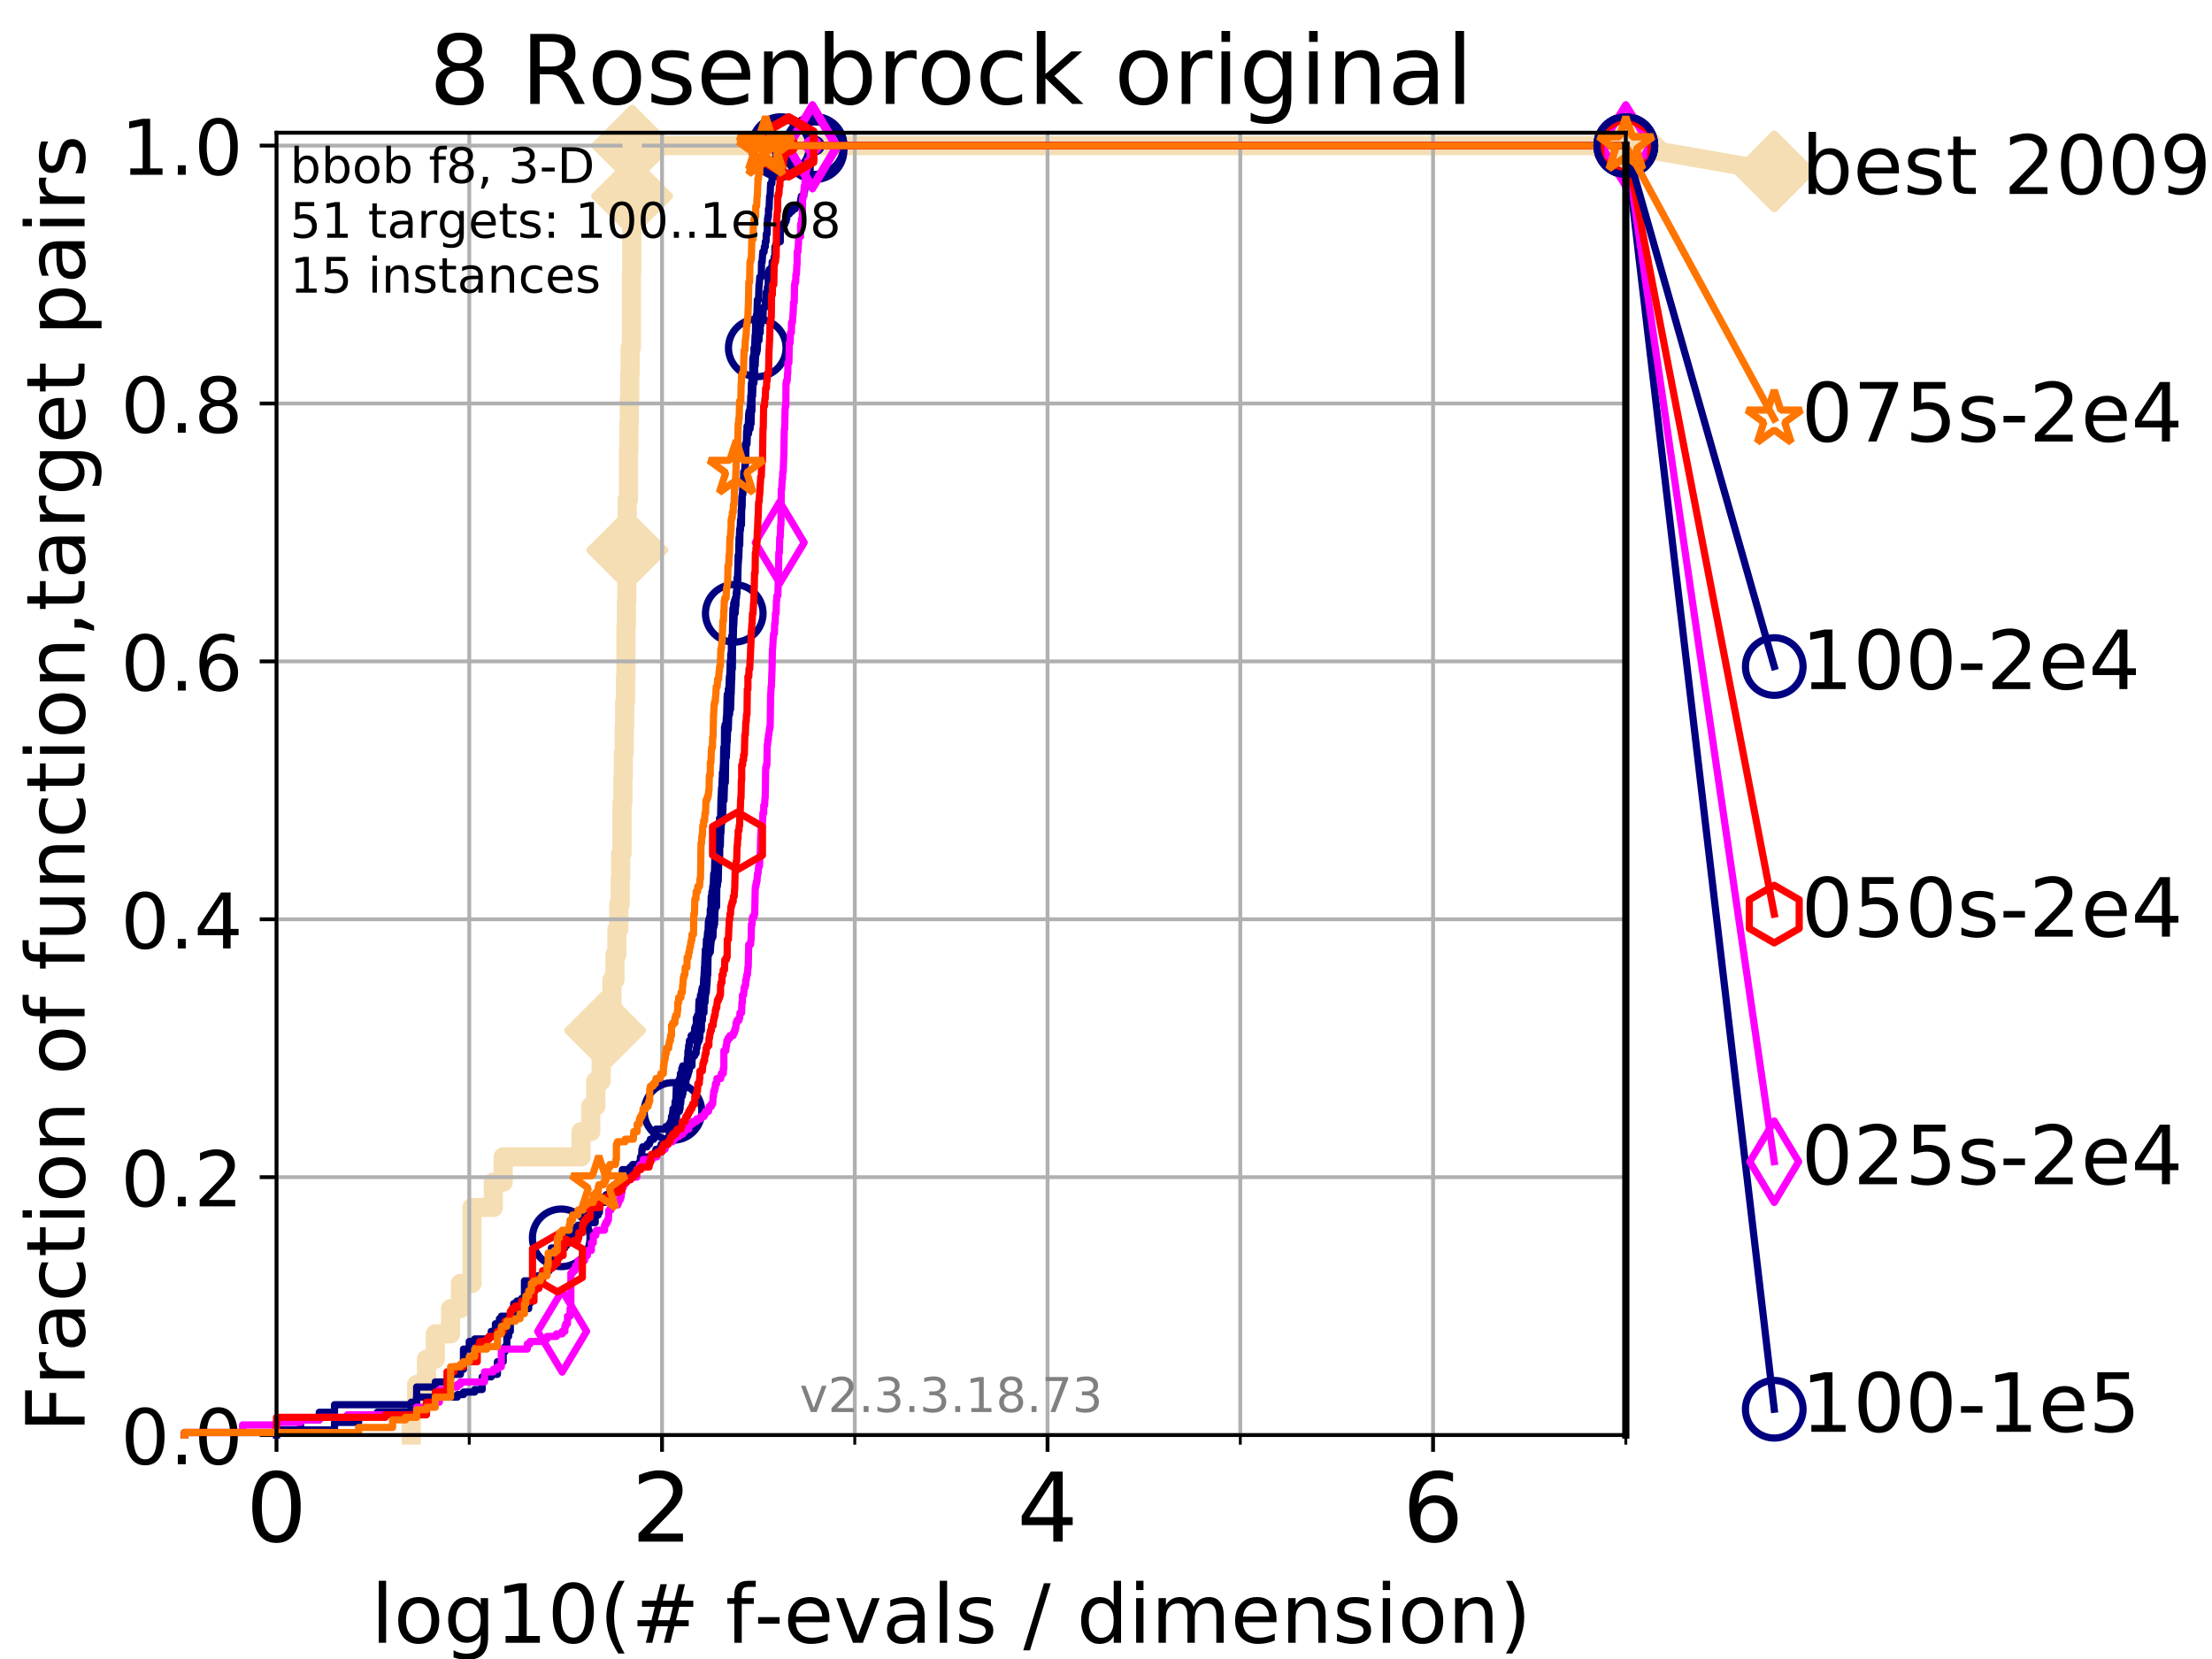<?xml version="1.0" encoding="utf-8" standalone="no"?>
<!DOCTYPE svg PUBLIC "-//W3C//DTD SVG 1.1//EN"
  "http://www.w3.org/Graphics/SVG/1.1/DTD/svg11.dtd">
<!-- Created with matplotlib (https://matplotlib.org/) -->
<svg height="345.6pt" version="1.1" viewBox="0 0 460.8 345.6" width="460.8pt" xmlns="http://www.w3.org/2000/svg" xmlns:xlink="http://www.w3.org/1999/xlink">
 <defs>
  <style type="text/css">
*{stroke-linecap:butt;stroke-linejoin:round;}
  </style>
 </defs>
 <g id="figure_1">
  <g id="patch_1">
   <path d="M 0 345.6 
L 460.8 345.6 
L 460.8 0 
L 0 0 
z
" style="fill:#ffffff;"/>
  </g>
  <g id="axes_1">
   <g id="patch_2">
    <path d="M 57.6 298.944 
L 338.688 298.944 
L 338.688 27.648 
L 57.6 27.648 
z
" style="fill:#ffffff;"/>
   </g>
   <g id="line2d_1">
    <path d="M 85.667 298.944 
L 85.667 293.677 
L 86.793 293.677 
L 86.793 288.41 
L 88.847 288.41 
L 88.847 283.143 
L 90.684 283.143 
L 90.684 277.877 
L 93.864 277.877 
L 93.864 272.61 
L 95.918 272.61 
L 95.918 267.343 
L 98.327 267.343 
L 98.327 251.542 
L 102.772 251.542 
L 102.772 246.275 
L 104.826 246.275 
L 104.826 241.009 
L 121.037 241.009 
L 121.037 235.742 
L 123.057 235.742 
L 123.057 230.475 
L 124.114 230.475 
L 124.114 225.208 
L 125.232 225.208 
L 125.232 219.941 
L 126.054 219.941 
L 126.054 214.674 
L 126.839 214.674 
L 126.839 209.407 
L 127.485 209.407 
L 127.485 204.141 
L 128.108 204.141 
L 128.108 198.874 
L 128.511 198.874 
L 128.511 193.607 
L 128.905 193.607 
L 128.905 188.34 
L 129.195 188.34 
L 129.195 183.073 
L 129.291 183.073 
L 129.291 177.806 
L 129.574 177.806 
L 129.574 167.272 
L 129.761 167.272 
L 129.761 162.006 
L 129.853 162.006 
L 129.853 156.739 
L 130.037 156.739 
L 130.037 151.472 
L 130.128 151.472 
L 130.128 146.205 
L 130.309 146.205 
L 130.309 140.938 
L 130.398 140.938 
L 130.398 130.404 
L 130.488 130.404 
L 130.488 125.138 
L 130.576 125.138 
L 130.576 114.604 
L 130.665 114.604 
L 130.665 104.07 
L 130.927 104.07 
L 130.927 93.536 
L 131.013 93.536 
L 131.013 88.27 
L 131.099 88.27 
L 131.099 83.003 
L 131.185 83.003 
L 131.185 77.736 
L 131.27 77.736 
L 131.27 72.469 
L 131.524 72.469 
L 131.524 56.668 
L 131.607 56.668 
L 131.607 40.868 
L 131.691 40.868 
L 131.691 30.334 
L 338.688 30.334 
" style="fill:none;stroke:#f5deb3;stroke-linecap:square;stroke-width:4;"/>
   </g>
   <g id="line2d_2">
    <defs>
     <path d="M -0 7.778 
L 7.778 0 
L 0 -7.778 
L -7.778 -0 
z
" id="m62a8e1b34b" style="stroke:#f5deb3;stroke-linejoin:miter;stroke-width:1.5;"/>
    </defs>
    <g>
     <use style="fill:#f5deb3;stroke:#f5deb3;stroke-linejoin:miter;stroke-width:1.5;" x="126.054" xlink:href="#m62a8e1b34b" y="214.674"/>
     <use style="fill:#f5deb3;stroke:#f5deb3;stroke-linejoin:miter;stroke-width:1.5;" x="130.665" xlink:href="#m62a8e1b34b" y="114.604"/>
     <use style="fill:#f5deb3;stroke:#f5deb3;stroke-linejoin:miter;stroke-width:1.5;" x="131.691" xlink:href="#m62a8e1b34b" y="40.868"/>
     <use style="fill:#f5deb3;stroke:#f5deb3;stroke-linejoin:miter;stroke-width:1.5;" x="131.691" xlink:href="#m62a8e1b34b" y="30.334"/>
     <use style="fill:#f5deb3;stroke:#f5deb3;stroke-linejoin:miter;stroke-width:1.5;" x="338.688" xlink:href="#m62a8e1b34b" y="30.334"/>
    </g>
   </g>
   <g id="line2d_3">
    <path style="fill:none;stroke:#f5deb3;stroke-linecap:square;stroke-width:4;"/>
    <g/>
   </g>
   <g id="line2d_4">
    <path d="M 338.688 30.334 
L 369.608 35.706 
" style="fill:none;stroke:#f5deb3;stroke-linecap:square;stroke-width:4;"/>
    <g>
     <use style="fill:#f5deb3;stroke:#f5deb3;stroke-linejoin:miter;stroke-width:1.5;" x="338.688" xlink:href="#m62a8e1b34b" y="30.334"/>
     <use style="fill:#f5deb3;stroke:#f5deb3;stroke-linejoin:miter;stroke-width:1.5;" x="369.608" xlink:href="#m62a8e1b34b" y="35.706"/>
    </g>
   </g>
   <g id="matplotlib.axis_1">
    <g id="xtick_1">
     <g id="line2d_5">
      <path clip-path="url(#p2b8643bd92)" d="M 57.6 298.944 
L 57.6 27.648 
" style="fill:none;stroke:#b0b0b0;stroke-linecap:square;stroke-width:0.8;"/>
     </g>
     <g id="line2d_6">
      <defs>
       <path d="M 0 0 
L 0 3.5 
" id="mb7588b9201" style="stroke:#000000;stroke-width:0.8;"/>
      </defs>
      <g>
       <use style="stroke:#000000;stroke-width:0.8;" x="57.6" xlink:href="#mb7588b9201" y="298.944"/>
      </g>
     </g>
     <g id="text_1">
      <!-- 0 -->
      <defs>
       <path d="M 31.781 66.406 
Q 24.172 66.406 20.328 58.906 
Q 16.5 51.422 16.5 36.375 
Q 16.5 21.391 20.328 13.891 
Q 24.172 6.391 31.781 6.391 
Q 39.453 6.391 43.281 13.891 
Q 47.125 21.391 47.125 36.375 
Q 47.125 51.422 43.281 58.906 
Q 39.453 66.406 31.781 66.406 
z
M 31.781 74.219 
Q 44.047 74.219 50.516 64.516 
Q 56.984 54.828 56.984 36.375 
Q 56.984 17.969 50.516 8.266 
Q 44.047 -1.422 31.781 -1.422 
Q 19.531 -1.422 13.062 8.266 
Q 6.594 17.969 6.594 36.375 
Q 6.594 54.828 13.062 64.516 
Q 19.531 74.219 31.781 74.219 
z
" id="DejaVuSans-48"/>
      </defs>
      <g transform="translate(51.237 321.141)scale(0.2 -0.2)">
       <use xlink:href="#DejaVuSans-48"/>
      </g>
     </g>
    </g>
    <g id="xtick_2">
     <g id="line2d_7">
      <path clip-path="url(#p2b8643bd92)" d="M 137.911 298.944 
L 137.911 27.648 
" style="fill:none;stroke:#b0b0b0;stroke-linecap:square;stroke-width:0.8;"/>
     </g>
     <g id="line2d_8">
      <g>
       <use style="stroke:#000000;stroke-width:0.8;" x="137.911" xlink:href="#mb7588b9201" y="298.944"/>
      </g>
     </g>
     <g id="text_2">
      <!-- 2 -->
      <defs>
       <path d="M 19.188 8.297 
L 53.609 8.297 
L 53.609 0 
L 7.328 0 
L 7.328 8.297 
Q 12.938 14.109 22.625 23.891 
Q 32.328 33.688 34.812 36.531 
Q 39.547 41.844 41.422 45.531 
Q 43.312 49.219 43.312 52.781 
Q 43.312 58.594 39.234 62.25 
Q 35.156 65.922 28.609 65.922 
Q 23.969 65.922 18.812 64.312 
Q 13.672 62.703 7.812 59.422 
L 7.812 69.391 
Q 13.766 71.781 18.938 73 
Q 24.125 74.219 28.422 74.219 
Q 39.75 74.219 46.484 68.547 
Q 53.219 62.891 53.219 53.422 
Q 53.219 48.922 51.531 44.891 
Q 49.859 40.875 45.406 35.406 
Q 44.188 33.984 37.641 27.219 
Q 31.109 20.453 19.188 8.297 
z
" id="DejaVuSans-50"/>
      </defs>
      <g transform="translate(131.548 321.141)scale(0.2 -0.2)">
       <use xlink:href="#DejaVuSans-50"/>
      </g>
     </g>
    </g>
    <g id="xtick_3">
     <g id="line2d_9">
      <path clip-path="url(#p2b8643bd92)" d="M 218.222 298.944 
L 218.222 27.648 
" style="fill:none;stroke:#b0b0b0;stroke-linecap:square;stroke-width:0.8;"/>
     </g>
     <g id="line2d_10">
      <g>
       <use style="stroke:#000000;stroke-width:0.8;" x="218.222" xlink:href="#mb7588b9201" y="298.944"/>
      </g>
     </g>
     <g id="text_3">
      <!-- 4 -->
      <defs>
       <path d="M 37.797 64.312 
L 12.891 25.391 
L 37.797 25.391 
z
M 35.203 72.906 
L 47.609 72.906 
L 47.609 25.391 
L 58.016 25.391 
L 58.016 17.188 
L 47.609 17.188 
L 47.609 0 
L 37.797 0 
L 37.797 17.188 
L 4.891 17.188 
L 4.891 26.703 
z
" id="DejaVuSans-52"/>
      </defs>
      <g transform="translate(211.859 321.141)scale(0.2 -0.2)">
       <use xlink:href="#DejaVuSans-52"/>
      </g>
     </g>
    </g>
    <g id="xtick_4">
     <g id="line2d_11">
      <path clip-path="url(#p2b8643bd92)" d="M 298.533 298.944 
L 298.533 27.648 
" style="fill:none;stroke:#b0b0b0;stroke-linecap:square;stroke-width:0.8;"/>
     </g>
     <g id="line2d_12">
      <g>
       <use style="stroke:#000000;stroke-width:0.8;" x="298.533" xlink:href="#mb7588b9201" y="298.944"/>
      </g>
     </g>
     <g id="text_4">
      <!-- 6 -->
      <defs>
       <path d="M 33.016 40.375 
Q 26.375 40.375 22.484 35.828 
Q 18.609 31.297 18.609 23.391 
Q 18.609 15.531 22.484 10.953 
Q 26.375 6.391 33.016 6.391 
Q 39.656 6.391 43.531 10.953 
Q 47.406 15.531 47.406 23.391 
Q 47.406 31.297 43.531 35.828 
Q 39.656 40.375 33.016 40.375 
z
M 52.594 71.297 
L 52.594 62.312 
Q 48.875 64.062 45.094 64.984 
Q 41.312 65.922 37.594 65.922 
Q 27.828 65.922 22.672 59.328 
Q 17.531 52.734 16.797 39.406 
Q 19.672 43.656 24.016 45.922 
Q 28.375 48.188 33.594 48.188 
Q 44.578 48.188 50.953 41.516 
Q 57.328 34.859 57.328 23.391 
Q 57.328 12.156 50.688 5.359 
Q 44.047 -1.422 33.016 -1.422 
Q 20.359 -1.422 13.672 8.266 
Q 6.984 17.969 6.984 36.375 
Q 6.984 53.656 15.188 63.938 
Q 23.391 74.219 37.203 74.219 
Q 40.922 74.219 44.703 73.484 
Q 48.484 72.75 52.594 71.297 
z
" id="DejaVuSans-54"/>
      </defs>
      <g transform="translate(292.17 321.141)scale(0.2 -0.2)">
       <use xlink:href="#DejaVuSans-54"/>
      </g>
     </g>
    </g>
    <g id="xtick_5">
     <g id="line2d_13">
      <path clip-path="url(#p2b8643bd92)" d="M 97.755 298.944 
L 97.755 27.648 
" style="fill:none;stroke:#b0b0b0;stroke-linecap:square;stroke-width:0.8;"/>
     </g>
     <g id="line2d_14">
      <defs>
       <path d="M 0 0 
L 0 2 
" id="mc0ac14013a" style="stroke:#000000;stroke-width:0.6;"/>
      </defs>
      <g>
       <use style="stroke:#000000;stroke-width:0.6;" x="97.755" xlink:href="#mc0ac14013a" y="298.944"/>
      </g>
     </g>
    </g>
    <g id="xtick_6">
     <g id="line2d_15">
      <path clip-path="url(#p2b8643bd92)" d="M 178.066 298.944 
L 178.066 27.648 
" style="fill:none;stroke:#b0b0b0;stroke-linecap:square;stroke-width:0.8;"/>
     </g>
     <g id="line2d_16">
      <g>
       <use style="stroke:#000000;stroke-width:0.6;" x="178.066" xlink:href="#mc0ac14013a" y="298.944"/>
      </g>
     </g>
    </g>
    <g id="xtick_7">
     <g id="line2d_17">
      <path clip-path="url(#p2b8643bd92)" d="M 258.377 298.944 
L 258.377 27.648 
" style="fill:none;stroke:#b0b0b0;stroke-linecap:square;stroke-width:0.8;"/>
     </g>
     <g id="line2d_18">
      <g>
       <use style="stroke:#000000;stroke-width:0.6;" x="258.377" xlink:href="#mc0ac14013a" y="298.944"/>
      </g>
     </g>
    </g>
    <g id="xtick_8">
     <g id="line2d_19">
      <path clip-path="url(#p2b8643bd92)" d="M 338.688 298.944 
L 338.688 27.648 
" style="fill:none;stroke:#b0b0b0;stroke-linecap:square;stroke-width:0.8;"/>
     </g>
     <g id="line2d_20">
      <g>
       <use style="stroke:#000000;stroke-width:0.6;" x="338.688" xlink:href="#mc0ac14013a" y="298.944"/>
      </g>
     </g>
    </g>
    <g id="text_5">
     <!-- log10(# f-evals / dimension) -->
     <defs>
      <path d="M 9.422 75.984 
L 18.406 75.984 
L 18.406 0 
L 9.422 0 
z
" id="DejaVuSans-108"/>
      <path d="M 30.609 48.391 
Q 23.391 48.391 19.188 42.75 
Q 14.984 37.109 14.984 27.297 
Q 14.984 17.484 19.156 11.844 
Q 23.344 6.203 30.609 6.203 
Q 37.797 6.203 41.984 11.859 
Q 46.188 17.531 46.188 27.297 
Q 46.188 37.016 41.984 42.703 
Q 37.797 48.391 30.609 48.391 
z
M 30.609 56 
Q 42.328 56 49.016 48.375 
Q 55.719 40.766 55.719 27.297 
Q 55.719 13.875 49.016 6.219 
Q 42.328 -1.422 30.609 -1.422 
Q 18.844 -1.422 12.172 6.219 
Q 5.516 13.875 5.516 27.297 
Q 5.516 40.766 12.172 48.375 
Q 18.844 56 30.609 56 
z
" id="DejaVuSans-111"/>
      <path d="M 45.406 27.984 
Q 45.406 37.75 41.375 43.109 
Q 37.359 48.484 30.078 48.484 
Q 22.859 48.484 18.828 43.109 
Q 14.797 37.75 14.797 27.984 
Q 14.797 18.266 18.828 12.891 
Q 22.859 7.516 30.078 7.516 
Q 37.359 7.516 41.375 12.891 
Q 45.406 18.266 45.406 27.984 
z
M 54.391 6.781 
Q 54.391 -7.172 48.188 -13.984 
Q 42 -20.797 29.203 -20.797 
Q 24.469 -20.797 20.266 -20.094 
Q 16.062 -19.391 12.109 -17.922 
L 12.109 -9.188 
Q 16.062 -11.328 19.922 -12.344 
Q 23.781 -13.375 27.781 -13.375 
Q 36.625 -13.375 41.016 -8.766 
Q 45.406 -4.156 45.406 5.172 
L 45.406 9.625 
Q 42.625 4.781 38.281 2.391 
Q 33.938 0 27.875 0 
Q 17.828 0 11.672 7.656 
Q 5.516 15.328 5.516 27.984 
Q 5.516 40.672 11.672 48.328 
Q 17.828 56 27.875 56 
Q 33.938 56 38.281 53.609 
Q 42.625 51.219 45.406 46.391 
L 45.406 54.688 
L 54.391 54.688 
z
" id="DejaVuSans-103"/>
      <path d="M 12.406 8.297 
L 28.516 8.297 
L 28.516 63.922 
L 10.984 60.406 
L 10.984 69.391 
L 28.422 72.906 
L 38.281 72.906 
L 38.281 8.297 
L 54.391 8.297 
L 54.391 0 
L 12.406 0 
z
" id="DejaVuSans-49"/>
      <path d="M 31 75.875 
Q 24.469 64.656 21.281 53.656 
Q 18.109 42.672 18.109 31.391 
Q 18.109 20.125 21.312 9.062 
Q 24.516 -2 31 -13.188 
L 23.188 -13.188 
Q 15.875 -1.703 12.234 9.375 
Q 8.594 20.453 8.594 31.391 
Q 8.594 42.281 12.203 53.312 
Q 15.828 64.359 23.188 75.875 
z
" id="DejaVuSans-40"/>
      <path d="M 51.125 44 
L 36.922 44 
L 32.812 27.688 
L 47.125 27.688 
z
M 43.797 71.781 
L 38.719 51.516 
L 52.984 51.516 
L 58.109 71.781 
L 65.922 71.781 
L 60.891 51.516 
L 76.125 51.516 
L 76.125 44 
L 58.984 44 
L 54.984 27.688 
L 70.516 27.688 
L 70.516 20.219 
L 53.078 20.219 
L 48 0 
L 40.188 0 
L 45.219 20.219 
L 30.906 20.219 
L 25.875 0 
L 18.016 0 
L 23.094 20.219 
L 7.719 20.219 
L 7.719 27.688 
L 24.906 27.688 
L 29 44 
L 13.281 44 
L 13.281 51.516 
L 30.906 51.516 
L 35.891 71.781 
z
" id="DejaVuSans-35"/>
      <path id="DejaVuSans-32"/>
      <path d="M 37.109 75.984 
L 37.109 68.5 
L 28.516 68.5 
Q 23.688 68.5 21.797 66.547 
Q 19.922 64.594 19.922 59.516 
L 19.922 54.688 
L 34.719 54.688 
L 34.719 47.703 
L 19.922 47.703 
L 19.922 0 
L 10.891 0 
L 10.891 47.703 
L 2.297 47.703 
L 2.297 54.688 
L 10.891 54.688 
L 10.891 58.5 
Q 10.891 67.625 15.141 71.797 
Q 19.391 75.984 28.609 75.984 
z
" id="DejaVuSans-102"/>
      <path d="M 4.891 31.391 
L 31.203 31.391 
L 31.203 23.391 
L 4.891 23.391 
z
" id="DejaVuSans-45"/>
      <path d="M 56.203 29.594 
L 56.203 25.203 
L 14.891 25.203 
Q 15.484 15.922 20.484 11.062 
Q 25.484 6.203 34.422 6.203 
Q 39.594 6.203 44.453 7.469 
Q 49.312 8.734 54.109 11.281 
L 54.109 2.781 
Q 49.266 0.734 44.188 -0.344 
Q 39.109 -1.422 33.891 -1.422 
Q 20.797 -1.422 13.156 6.188 
Q 5.516 13.812 5.516 26.812 
Q 5.516 40.234 12.766 48.109 
Q 20.016 56 32.328 56 
Q 43.359 56 49.781 48.891 
Q 56.203 41.797 56.203 29.594 
z
M 47.219 32.234 
Q 47.125 39.594 43.094 43.984 
Q 39.062 48.391 32.422 48.391 
Q 24.906 48.391 20.391 44.141 
Q 15.875 39.891 15.188 32.172 
z
" id="DejaVuSans-101"/>
      <path d="M 2.984 54.688 
L 12.5 54.688 
L 29.594 8.797 
L 46.688 54.688 
L 56.203 54.688 
L 35.688 0 
L 23.484 0 
z
" id="DejaVuSans-118"/>
      <path d="M 34.281 27.484 
Q 23.391 27.484 19.188 25 
Q 14.984 22.516 14.984 16.5 
Q 14.984 11.719 18.141 8.906 
Q 21.297 6.109 26.703 6.109 
Q 34.188 6.109 38.703 11.406 
Q 43.219 16.703 43.219 25.484 
L 43.219 27.484 
z
M 52.203 31.203 
L 52.203 0 
L 43.219 0 
L 43.219 8.297 
Q 40.141 3.328 35.547 0.953 
Q 30.953 -1.422 24.312 -1.422 
Q 15.922 -1.422 10.953 3.297 
Q 6 8.016 6 15.922 
Q 6 25.141 12.172 29.828 
Q 18.359 34.516 30.609 34.516 
L 43.219 34.516 
L 43.219 35.406 
Q 43.219 41.609 39.141 45 
Q 35.062 48.391 27.688 48.391 
Q 23 48.391 18.547 47.266 
Q 14.109 46.141 10.016 43.891 
L 10.016 52.203 
Q 14.938 54.109 19.578 55.047 
Q 24.219 56 28.609 56 
Q 40.484 56 46.344 49.844 
Q 52.203 43.703 52.203 31.203 
z
" id="DejaVuSans-97"/>
      <path d="M 44.281 53.078 
L 44.281 44.578 
Q 40.484 46.531 36.375 47.5 
Q 32.281 48.484 27.875 48.484 
Q 21.188 48.484 17.844 46.438 
Q 14.5 44.391 14.5 40.281 
Q 14.5 37.156 16.891 35.375 
Q 19.281 33.594 26.516 31.984 
L 29.594 31.297 
Q 39.156 29.25 43.188 25.516 
Q 47.219 21.781 47.219 15.094 
Q 47.219 7.469 41.188 3.016 
Q 35.156 -1.422 24.609 -1.422 
Q 20.219 -1.422 15.453 -0.562 
Q 10.688 0.297 5.422 2 
L 5.422 11.281 
Q 10.406 8.688 15.234 7.391 
Q 20.062 6.109 24.812 6.109 
Q 31.156 6.109 34.562 8.281 
Q 37.984 10.453 37.984 14.406 
Q 37.984 18.062 35.516 20.016 
Q 33.062 21.969 24.703 23.781 
L 21.578 24.516 
Q 13.234 26.266 9.516 29.906 
Q 5.812 33.547 5.812 39.891 
Q 5.812 47.609 11.281 51.797 
Q 16.75 56 26.812 56 
Q 31.781 56 36.172 55.266 
Q 40.578 54.547 44.281 53.078 
z
" id="DejaVuSans-115"/>
      <path d="M 25.391 72.906 
L 33.688 72.906 
L 8.297 -9.281 
L 0 -9.281 
z
" id="DejaVuSans-47"/>
      <path d="M 45.406 46.391 
L 45.406 75.984 
L 54.391 75.984 
L 54.391 0 
L 45.406 0 
L 45.406 8.203 
Q 42.578 3.328 38.25 0.953 
Q 33.938 -1.422 27.875 -1.422 
Q 17.969 -1.422 11.734 6.484 
Q 5.516 14.406 5.516 27.297 
Q 5.516 40.188 11.734 48.094 
Q 17.969 56 27.875 56 
Q 33.938 56 38.25 53.625 
Q 42.578 51.266 45.406 46.391 
z
M 14.797 27.297 
Q 14.797 17.391 18.875 11.75 
Q 22.953 6.109 30.078 6.109 
Q 37.203 6.109 41.297 11.75 
Q 45.406 17.391 45.406 27.297 
Q 45.406 37.203 41.297 42.844 
Q 37.203 48.484 30.078 48.484 
Q 22.953 48.484 18.875 42.844 
Q 14.797 37.203 14.797 27.297 
z
" id="DejaVuSans-100"/>
      <path d="M 9.422 54.688 
L 18.406 54.688 
L 18.406 0 
L 9.422 0 
z
M 9.422 75.984 
L 18.406 75.984 
L 18.406 64.594 
L 9.422 64.594 
z
" id="DejaVuSans-105"/>
      <path d="M 52 44.188 
Q 55.375 50.25 60.062 53.125 
Q 64.75 56 71.094 56 
Q 79.641 56 84.281 50.016 
Q 88.922 44.047 88.922 33.016 
L 88.922 0 
L 79.891 0 
L 79.891 32.719 
Q 79.891 40.578 77.094 44.375 
Q 74.312 48.188 68.609 48.188 
Q 61.625 48.188 57.562 43.547 
Q 53.516 38.922 53.516 30.906 
L 53.516 0 
L 44.484 0 
L 44.484 32.719 
Q 44.484 40.625 41.703 44.406 
Q 38.922 48.188 33.109 48.188 
Q 26.219 48.188 22.156 43.531 
Q 18.109 38.875 18.109 30.906 
L 18.109 0 
L 9.078 0 
L 9.078 54.688 
L 18.109 54.688 
L 18.109 46.188 
Q 21.188 51.219 25.484 53.609 
Q 29.781 56 35.688 56 
Q 41.656 56 45.828 52.969 
Q 50 49.953 52 44.188 
z
" id="DejaVuSans-109"/>
      <path d="M 54.891 33.016 
L 54.891 0 
L 45.906 0 
L 45.906 32.719 
Q 45.906 40.484 42.875 44.328 
Q 39.844 48.188 33.797 48.188 
Q 26.516 48.188 22.312 43.547 
Q 18.109 38.922 18.109 30.906 
L 18.109 0 
L 9.078 0 
L 9.078 54.688 
L 18.109 54.688 
L 18.109 46.188 
Q 21.344 51.125 25.703 53.562 
Q 30.078 56 35.797 56 
Q 45.219 56 50.047 50.172 
Q 54.891 44.344 54.891 33.016 
z
" id="DejaVuSans-110"/>
      <path d="M 8.016 75.875 
L 15.828 75.875 
Q 23.141 64.359 26.781 53.312 
Q 30.422 42.281 30.422 31.391 
Q 30.422 20.453 26.781 9.375 
Q 23.141 -1.703 15.828 -13.188 
L 8.016 -13.188 
Q 14.5 -2 17.703 9.062 
Q 20.906 20.125 20.906 31.391 
Q 20.906 42.672 17.703 53.656 
Q 14.5 64.656 8.016 75.875 
z
" id="DejaVuSans-41"/>
     </defs>
     <g transform="translate(77.303 342.218)scale(0.17 -0.17)">
      <use xlink:href="#DejaVuSans-108"/>
      <use x="27.783" xlink:href="#DejaVuSans-111"/>
      <use x="88.965" xlink:href="#DejaVuSans-103"/>
      <use x="152.441" xlink:href="#DejaVuSans-49"/>
      <use x="216.064" xlink:href="#DejaVuSans-48"/>
      <use x="279.688" xlink:href="#DejaVuSans-40"/>
      <use x="318.701" xlink:href="#DejaVuSans-35"/>
      <use x="402.49" xlink:href="#DejaVuSans-32"/>
      <use x="434.277" xlink:href="#DejaVuSans-102"/>
      <use x="469.404" xlink:href="#DejaVuSans-45"/>
      <use x="505.488" xlink:href="#DejaVuSans-101"/>
      <use x="567.012" xlink:href="#DejaVuSans-118"/>
      <use x="626.191" xlink:href="#DejaVuSans-97"/>
      <use x="687.471" xlink:href="#DejaVuSans-108"/>
      <use x="715.254" xlink:href="#DejaVuSans-115"/>
      <use x="767.354" xlink:href="#DejaVuSans-32"/>
      <use x="799.141" xlink:href="#DejaVuSans-47"/>
      <use x="832.832" xlink:href="#DejaVuSans-32"/>
      <use x="864.619" xlink:href="#DejaVuSans-100"/>
      <use x="928.096" xlink:href="#DejaVuSans-105"/>
      <use x="955.879" xlink:href="#DejaVuSans-109"/>
      <use x="1053.291" xlink:href="#DejaVuSans-101"/>
      <use x="1114.814" xlink:href="#DejaVuSans-110"/>
      <use x="1178.193" xlink:href="#DejaVuSans-115"/>
      <use x="1230.293" xlink:href="#DejaVuSans-105"/>
      <use x="1258.076" xlink:href="#DejaVuSans-111"/>
      <use x="1319.258" xlink:href="#DejaVuSans-110"/>
      <use x="1382.637" xlink:href="#DejaVuSans-41"/>
     </g>
    </g>
   </g>
   <g id="matplotlib.axis_2">
    <g id="ytick_1">
     <g id="line2d_21">
      <path clip-path="url(#p2b8643bd92)" d="M 57.6 298.944 
L 338.688 298.944 
" style="fill:none;stroke:#b0b0b0;stroke-linecap:square;stroke-width:0.8;"/>
     </g>
     <g id="line2d_22">
      <defs>
       <path d="M 0 0 
L -3.5 0 
" id="m46bc85b986" style="stroke:#000000;stroke-width:0.8;"/>
      </defs>
      <g>
       <use style="stroke:#000000;stroke-width:0.8;" x="57.6" xlink:href="#m46bc85b986" y="298.944"/>
      </g>
     </g>
     <g id="text_6">
      <!-- 0.0 -->
      <defs>
       <path d="M 10.688 12.406 
L 21 12.406 
L 21 0 
L 10.688 0 
z
" id="DejaVuSans-46"/>
      </defs>
      <g transform="translate(25.155 305.023)scale(0.16 -0.16)">
       <use xlink:href="#DejaVuSans-48"/>
       <use x="63.623" xlink:href="#DejaVuSans-46"/>
       <use x="95.41" xlink:href="#DejaVuSans-48"/>
      </g>
     </g>
    </g>
    <g id="ytick_2">
     <g id="line2d_23">
      <path clip-path="url(#p2b8643bd92)" d="M 57.6 245.222 
L 338.688 245.222 
" style="fill:none;stroke:#b0b0b0;stroke-linecap:square;stroke-width:0.8;"/>
     </g>
     <g id="line2d_24">
      <g>
       <use style="stroke:#000000;stroke-width:0.8;" x="57.6" xlink:href="#m46bc85b986" y="245.222"/>
      </g>
     </g>
     <g id="text_7">
      <!-- 0.2 -->
      <g transform="translate(25.155 251.301)scale(0.16 -0.16)">
       <use xlink:href="#DejaVuSans-48"/>
       <use x="63.623" xlink:href="#DejaVuSans-46"/>
       <use x="95.41" xlink:href="#DejaVuSans-50"/>
      </g>
     </g>
    </g>
    <g id="ytick_3">
     <g id="line2d_25">
      <path clip-path="url(#p2b8643bd92)" d="M 57.6 191.5 
L 338.688 191.5 
" style="fill:none;stroke:#b0b0b0;stroke-linecap:square;stroke-width:0.8;"/>
     </g>
     <g id="line2d_26">
      <g>
       <use style="stroke:#000000;stroke-width:0.8;" x="57.6" xlink:href="#m46bc85b986" y="191.5"/>
      </g>
     </g>
     <g id="text_8">
      <!-- 0.4 -->
      <g transform="translate(25.155 197.579)scale(0.16 -0.16)">
       <use xlink:href="#DejaVuSans-48"/>
       <use x="63.623" xlink:href="#DejaVuSans-46"/>
       <use x="95.41" xlink:href="#DejaVuSans-52"/>
      </g>
     </g>
    </g>
    <g id="ytick_4">
     <g id="line2d_27">
      <path clip-path="url(#p2b8643bd92)" d="M 57.6 137.778 
L 338.688 137.778 
" style="fill:none;stroke:#b0b0b0;stroke-linecap:square;stroke-width:0.8;"/>
     </g>
     <g id="line2d_28">
      <g>
       <use style="stroke:#000000;stroke-width:0.8;" x="57.6" xlink:href="#m46bc85b986" y="137.778"/>
      </g>
     </g>
     <g id="text_9">
      <!-- 0.6 -->
      <g transform="translate(25.155 143.857)scale(0.16 -0.16)">
       <use xlink:href="#DejaVuSans-48"/>
       <use x="63.623" xlink:href="#DejaVuSans-46"/>
       <use x="95.41" xlink:href="#DejaVuSans-54"/>
      </g>
     </g>
    </g>
    <g id="ytick_5">
     <g id="line2d_29">
      <path clip-path="url(#p2b8643bd92)" d="M 57.6 84.056 
L 338.688 84.056 
" style="fill:none;stroke:#b0b0b0;stroke-linecap:square;stroke-width:0.8;"/>
     </g>
     <g id="line2d_30">
      <g>
       <use style="stroke:#000000;stroke-width:0.8;" x="57.6" xlink:href="#m46bc85b986" y="84.056"/>
      </g>
     </g>
     <g id="text_10">
      <!-- 0.8 -->
      <defs>
       <path d="M 31.781 34.625 
Q 24.75 34.625 20.719 30.859 
Q 16.703 27.094 16.703 20.516 
Q 16.703 13.922 20.719 10.156 
Q 24.75 6.391 31.781 6.391 
Q 38.812 6.391 42.859 10.172 
Q 46.922 13.969 46.922 20.516 
Q 46.922 27.094 42.891 30.859 
Q 38.875 34.625 31.781 34.625 
z
M 21.922 38.812 
Q 15.578 40.375 12.031 44.719 
Q 8.5 49.078 8.5 55.328 
Q 8.5 64.062 14.719 69.141 
Q 20.953 74.219 31.781 74.219 
Q 42.672 74.219 48.875 69.141 
Q 55.078 64.062 55.078 55.328 
Q 55.078 49.078 51.531 44.719 
Q 48 40.375 41.703 38.812 
Q 48.828 37.156 52.797 32.312 
Q 56.781 27.484 56.781 20.516 
Q 56.781 9.906 50.312 4.234 
Q 43.844 -1.422 31.781 -1.422 
Q 19.734 -1.422 13.25 4.234 
Q 6.781 9.906 6.781 20.516 
Q 6.781 27.484 10.781 32.312 
Q 14.797 37.156 21.922 38.812 
z
M 18.312 54.391 
Q 18.312 48.734 21.844 45.562 
Q 25.391 42.391 31.781 42.391 
Q 38.141 42.391 41.719 45.562 
Q 45.312 48.734 45.312 54.391 
Q 45.312 60.062 41.719 63.234 
Q 38.141 66.406 31.781 66.406 
Q 25.391 66.406 21.844 63.234 
Q 18.312 60.062 18.312 54.391 
z
" id="DejaVuSans-56"/>
      </defs>
      <g transform="translate(25.155 90.135)scale(0.16 -0.16)">
       <use xlink:href="#DejaVuSans-48"/>
       <use x="63.623" xlink:href="#DejaVuSans-46"/>
       <use x="95.41" xlink:href="#DejaVuSans-56"/>
      </g>
     </g>
    </g>
    <g id="ytick_6">
     <g id="line2d_31">
      <path clip-path="url(#p2b8643bd92)" d="M 57.6 30.334 
L 338.688 30.334 
" style="fill:none;stroke:#b0b0b0;stroke-linecap:square;stroke-width:0.8;"/>
     </g>
     <g id="line2d_32">
      <g>
       <use style="stroke:#000000;stroke-width:0.8;" x="57.6" xlink:href="#m46bc85b986" y="30.334"/>
      </g>
     </g>
     <g id="text_11">
      <!-- 1.0 -->
      <g transform="translate(25.155 36.413)scale(0.16 -0.16)">
       <use xlink:href="#DejaVuSans-49"/>
       <use x="63.623" xlink:href="#DejaVuSans-46"/>
       <use x="95.41" xlink:href="#DejaVuSans-48"/>
      </g>
     </g>
    </g>
    <g id="text_12">
     <!-- Fraction of function,target pairs -->
     <defs>
      <path d="M 9.812 72.906 
L 51.703 72.906 
L 51.703 64.594 
L 19.672 64.594 
L 19.672 43.109 
L 48.578 43.109 
L 48.578 34.812 
L 19.672 34.812 
L 19.672 0 
L 9.812 0 
z
" id="DejaVuSans-70"/>
      <path d="M 41.109 46.297 
Q 39.594 47.172 37.812 47.578 
Q 36.031 48 33.891 48 
Q 26.266 48 22.188 43.047 
Q 18.109 38.094 18.109 28.812 
L 18.109 0 
L 9.078 0 
L 9.078 54.688 
L 18.109 54.688 
L 18.109 46.188 
Q 20.953 51.172 25.484 53.578 
Q 30.031 56 36.531 56 
Q 37.453 56 38.578 55.875 
Q 39.703 55.766 41.062 55.516 
z
" id="DejaVuSans-114"/>
      <path d="M 48.781 52.594 
L 48.781 44.188 
Q 44.969 46.297 41.141 47.344 
Q 37.312 48.391 33.406 48.391 
Q 24.656 48.391 19.812 42.844 
Q 14.984 37.312 14.984 27.297 
Q 14.984 17.281 19.812 11.734 
Q 24.656 6.203 33.406 6.203 
Q 37.312 6.203 41.141 7.25 
Q 44.969 8.297 48.781 10.406 
L 48.781 2.094 
Q 45.016 0.344 40.984 -0.531 
Q 36.969 -1.422 32.422 -1.422 
Q 20.062 -1.422 12.781 6.344 
Q 5.516 14.109 5.516 27.297 
Q 5.516 40.672 12.859 48.328 
Q 20.219 56 33.016 56 
Q 37.156 56 41.109 55.141 
Q 45.062 54.297 48.781 52.594 
z
" id="DejaVuSans-99"/>
      <path d="M 18.312 70.219 
L 18.312 54.688 
L 36.812 54.688 
L 36.812 47.703 
L 18.312 47.703 
L 18.312 18.016 
Q 18.312 11.328 20.141 9.422 
Q 21.969 7.516 27.594 7.516 
L 36.812 7.516 
L 36.812 0 
L 27.594 0 
Q 17.188 0 13.234 3.875 
Q 9.281 7.766 9.281 18.016 
L 9.281 47.703 
L 2.688 47.703 
L 2.688 54.688 
L 9.281 54.688 
L 9.281 70.219 
z
" id="DejaVuSans-116"/>
      <path d="M 8.5 21.578 
L 8.5 54.688 
L 17.484 54.688 
L 17.484 21.922 
Q 17.484 14.156 20.5 10.266 
Q 23.531 6.391 29.594 6.391 
Q 36.859 6.391 41.078 11.031 
Q 45.312 15.672 45.312 23.688 
L 45.312 54.688 
L 54.297 54.688 
L 54.297 0 
L 45.312 0 
L 45.312 8.406 
Q 42.047 3.422 37.719 1 
Q 33.406 -1.422 27.688 -1.422 
Q 18.266 -1.422 13.375 4.438 
Q 8.5 10.297 8.5 21.578 
z
M 31.109 56 
z
" id="DejaVuSans-117"/>
      <path d="M 11.719 12.406 
L 22.016 12.406 
L 22.016 4 
L 14.016 -11.625 
L 7.719 -11.625 
L 11.719 4 
z
" id="DejaVuSans-44"/>
      <path d="M 18.109 8.203 
L 18.109 -20.797 
L 9.078 -20.797 
L 9.078 54.688 
L 18.109 54.688 
L 18.109 46.391 
Q 20.953 51.266 25.266 53.625 
Q 29.594 56 35.594 56 
Q 45.562 56 51.781 48.094 
Q 58.016 40.188 58.016 27.297 
Q 58.016 14.406 51.781 6.484 
Q 45.562 -1.422 35.594 -1.422 
Q 29.594 -1.422 25.266 0.953 
Q 20.953 3.328 18.109 8.203 
z
M 48.688 27.297 
Q 48.688 37.203 44.609 42.844 
Q 40.531 48.484 33.406 48.484 
Q 26.266 48.484 22.188 42.844 
Q 18.109 37.203 18.109 27.297 
Q 18.109 17.391 22.188 11.75 
Q 26.266 6.109 33.406 6.109 
Q 40.531 6.109 44.609 11.75 
Q 48.688 17.391 48.688 27.297 
z
" id="DejaVuSans-112"/>
     </defs>
     <g transform="translate(17.62 298.435)rotate(-90)scale(0.17 -0.17)">
      <use xlink:href="#DejaVuSans-70"/>
      <use x="57.41" xlink:href="#DejaVuSans-114"/>
      <use x="98.523" xlink:href="#DejaVuSans-97"/>
      <use x="159.803" xlink:href="#DejaVuSans-99"/>
      <use x="214.783" xlink:href="#DejaVuSans-116"/>
      <use x="253.992" xlink:href="#DejaVuSans-105"/>
      <use x="281.775" xlink:href="#DejaVuSans-111"/>
      <use x="342.957" xlink:href="#DejaVuSans-110"/>
      <use x="406.336" xlink:href="#DejaVuSans-32"/>
      <use x="438.123" xlink:href="#DejaVuSans-111"/>
      <use x="499.305" xlink:href="#DejaVuSans-102"/>
      <use x="534.51" xlink:href="#DejaVuSans-32"/>
      <use x="566.297" xlink:href="#DejaVuSans-102"/>
      <use x="601.502" xlink:href="#DejaVuSans-117"/>
      <use x="664.881" xlink:href="#DejaVuSans-110"/>
      <use x="728.26" xlink:href="#DejaVuSans-99"/>
      <use x="783.24" xlink:href="#DejaVuSans-116"/>
      <use x="822.449" xlink:href="#DejaVuSans-105"/>
      <use x="850.232" xlink:href="#DejaVuSans-111"/>
      <use x="911.414" xlink:href="#DejaVuSans-110"/>
      <use x="974.793" xlink:href="#DejaVuSans-44"/>
      <use x="1006.58" xlink:href="#DejaVuSans-116"/>
      <use x="1045.789" xlink:href="#DejaVuSans-97"/>
      <use x="1107.068" xlink:href="#DejaVuSans-114"/>
      <use x="1148.166" xlink:href="#DejaVuSans-103"/>
      <use x="1211.643" xlink:href="#DejaVuSans-101"/>
      <use x="1273.166" xlink:href="#DejaVuSans-116"/>
      <use x="1312.375" xlink:href="#DejaVuSans-32"/>
      <use x="1344.162" xlink:href="#DejaVuSans-112"/>
      <use x="1407.639" xlink:href="#DejaVuSans-97"/>
      <use x="1468.918" xlink:href="#DejaVuSans-105"/>
      <use x="1496.701" xlink:href="#DejaVuSans-114"/>
      <use x="1537.814" xlink:href="#DejaVuSans-115"/>
     </g>
    </g>
   </g>
   <g id="line2d_33">
    <defs>
     <path d="M 0 1.5 
C 0.398 1.5 0.779 1.342 1.061 1.061 
C 1.342 0.779 1.5 0.398 1.5 0 
C 1.5 -0.398 1.342 -0.779 1.061 -1.061 
C 0.779 -1.342 0.398 -1.5 0 -1.5 
C -0.398 -1.5 -0.779 -1.342 -1.061 -1.061 
C -1.342 -0.779 -1.5 -0.398 -1.5 0 
C -1.5 0.398 -1.342 0.779 -1.061 1.061 
C -0.779 1.342 -0.398 1.5 0 1.5 
z
" id="m6547bd4bbb" style="stroke:#f5deb3;"/>
    </defs>
    <g>
     <use style="fill:#f5deb3;stroke:#f5deb3;" x="131.691" xlink:href="#m6547bd4bbb" y="30.334"/>
     <use style="fill:#f5deb3;stroke:#f5deb3;" x="131.691" xlink:href="#m6547bd4bbb" y="30.334"/>
    </g>
   </g>
   <g id="line2d_34">
    <defs>
     <path d="M 0 1.5 
C 0.398 1.5 0.779 1.342 1.061 1.061 
C 1.342 0.779 1.5 0.398 1.5 0 
C 1.5 -0.398 1.342 -0.779 1.061 -1.061 
C 0.779 -1.342 0.398 -1.5 0 -1.5 
C -0.398 -1.5 -0.779 -1.342 -1.061 -1.061 
C -1.342 -0.779 -1.5 -0.398 -1.5 0 
C -1.5 0.398 -1.342 0.779 -1.061 1.061 
C -0.779 1.342 -0.398 1.5 0 1.5 
z
" id="m8ade47e317" style="stroke:#000080;"/>
    </defs>
    <g>
     <use style="fill:#000080;stroke:#000080;" x="162.645" xlink:href="#m8ade47e317" y="30.334"/>
     <use style="fill:#000080;stroke:#000080;" x="162.645" xlink:href="#m8ade47e317" y="30.334"/>
    </g>
   </g>
   <g id="line2d_35">
    <path d="M 57.6 298.944 
L 57.6 298.417 
L 62.617 298.417 
L 62.617 295.784 
L 66.508 295.784 
L 66.508 294.204 
L 69.688 294.204 
L 69.688 292.624 
L 86.793 292.624 
L 86.793 288.937 
L 90.684 288.937 
L 90.684 287.884 
L 93.122 287.884 
L 93.122 287.357 
L 93.864 287.357 
L 93.864 286.304 
L 95.918 286.304 
L 95.918 285.25 
L 96.552 285.25 
L 96.552 281.037 
L 97.755 281.037 
L 97.755 279.457 
L 98.881 279.457 
L 98.881 278.93 
L 101.878 278.93 
L 101.878 278.403 
L 102.331 278.403 
L 102.331 277.35 
L 103.203 277.35 
L 103.203 275.77 
L 104.034 275.77 
L 104.034 274.716 
L 104.435 274.716 
L 104.435 274.19 
L 106.664 274.19 
L 106.664 273.136 
L 107.009 273.136 
L 107.009 271.556 
L 107.68 271.556 
L 107.68 271.03 
L 108.64 271.03 
L 108.64 270.503 
L 109.252 270.503 
L 109.252 266.816 
L 111.239 266.816 
L 111.239 266.289 
L 113.023 266.289 
L 113.023 265.236 
L 113.966 265.236 
L 113.966 264.709 
L 114.419 264.709 
L 114.419 263.656 
L 114.641 263.656 
L 114.641 262.603 
L 114.86 262.603 
L 114.86 259.969 
L 116.122 259.969 
L 116.122 258.389 
L 116.72 258.389 
L 116.72 257.862 
L 116.914 257.862 
L 116.914 256.809 
L 119.097 256.809 
L 119.097 255.756 
L 121.49 255.756 
L 121.49 255.229 
L 121.638 255.229 
L 121.638 254.702 
L 123.985 254.702 
L 123.985 253.122 
L 124.62 253.122 
L 124.62 252.596 
L 124.867 252.596 
L 124.867 250.489 
L 126.054 250.489 
L 126.054 249.962 
L 126.168 249.962 
L 126.168 249.436 
L 126.282 249.436 
L 126.282 248.909 
L 126.948 248.909 
L 127.057 247.855 
L 127.903 247.855 
L 127.903 247.329 
L 128.611 247.329 
L 128.611 246.802 
L 128.905 246.802 
L 128.905 246.275 
L 130.219 246.275 
L 130.219 245.749 
L 130.665 245.749 
L 130.665 244.695 
L 130.84 244.695 
L 130.84 244.169 
L 131.938 244.169 
L 131.938 243.642 
L 132.66 243.642 
L 132.66 243.115 
L 132.971 243.115 
L 132.971 242.589 
L 133.726 242.589 
L 133.726 242.062 
L 134.521 242.062 
L 134.521 241.535 
L 134.661 241.535 
L 134.661 241.009 
L 135.944 241.009 
L 135.944 240.482 
L 136.457 240.482 
L 136.457 239.955 
L 136.645 239.955 
L 136.645 239.428 
L 137.559 239.428 
L 137.559 238.902 
L 137.736 238.902 
L 137.736 238.375 
L 138.483 238.375 
L 138.483 237.848 
L 138.872 237.848 
L 138.872 237.322 
L 139.253 237.322 
L 139.253 236.795 
L 139.414 236.795 
L 139.414 236.268 
L 139.783 236.268 
L 139.783 235.742 
L 139.991 235.742 
L 140.042 234.688 
L 140.649 234.688 
L 140.649 234.162 
L 140.797 234.162 
L 140.896 232.582 
L 140.944 232.582 
L 140.944 231.528 
L 141.521 231.528 
L 141.521 231.001 
L 141.662 231.001 
L 141.709 229.948 
L 141.802 229.948 
L 141.895 228.368 
L 142.125 228.368 
L 142.125 227.841 
L 142.261 227.841 
L 142.261 226.788 
L 142.664 226.788 
L 142.664 225.735 
L 142.884 225.735 
L 142.928 224.681 
L 143.058 224.681 
L 143.058 224.155 
L 143.273 224.155 
L 143.273 223.628 
L 143.401 223.628 
L 143.401 223.101 
L 143.57 223.101 
L 143.654 222.048 
L 144.148 222.048 
L 144.189 220.468 
L 144.27 220.468 
L 144.27 219.941 
L 144.708 219.941 
L 144.708 219.414 
L 145.021 219.414 
L 145.059 218.361 
L 145.175 218.361 
L 145.251 217.308 
L 145.403 217.308 
L 145.403 216.781 
L 145.666 216.781 
L 145.666 216.254 
L 145.777 216.254 
L 145.851 214.674 
L 146.107 214.674 
L 146.144 212.567 
L 146.324 212.567 
L 146.36 210.987 
L 146.644 210.987 
L 146.679 208.881 
L 146.854 208.881 
L 146.958 207.301 
L 146.993 207.301 
L 146.993 206.774 
L 147.13 206.774 
L 147.233 205.194 
L 147.267 205.194 
L 147.369 203.087 
L 147.436 203.087 
L 147.503 198.874 
L 147.67 198.874 
L 147.67 198.347 
L 147.967 198.347 
L 148.064 196.767 
L 148.097 196.767 
L 148.161 195.714 
L 148.29 195.714 
L 148.29 195.187 
L 148.513 195.187 
L 148.608 193.08 
L 148.733 193.08 
L 148.733 192.553 
L 148.858 192.553 
L 148.951 189.393 
L 149.043 189.393 
L 149.043 188.867 
L 149.287 188.867 
L 149.317 184.653 
L 149.438 184.653 
L 149.527 183.6 
L 149.617 183.6 
L 149.706 179.913 
L 149.765 179.913 
L 149.853 178.86 
L 149.911 178.86 
L 149.941 176.226 
L 150.057 176.226 
L 150.115 173.593 
L 150.172 173.593 
L 150.258 171.486 
L 150.373 171.486 
L 150.373 170.959 
L 150.486 170.959 
L 150.571 168.853 
L 150.599 168.853 
L 150.627 166.746 
L 150.822 166.746 
L 150.933 163.059 
L 151.097 163.059 
L 151.179 157.792 
L 151.314 157.792 
L 151.422 154.632 
L 151.475 154.632 
L 151.582 151.999 
L 151.714 151.999 
L 151.819 148.838 
L 151.975 148.838 
L 152.053 147.785 
L 152.182 147.785 
L 152.284 144.625 
L 152.309 144.625 
L 152.411 141.465 
L 152.436 141.465 
L 152.461 139.358 
L 152.562 139.358 
L 152.612 134.091 
L 152.737 134.091 
L 152.811 130.404 
L 152.861 130.404 
L 152.959 127.771 
L 153.154 127.771 
L 153.227 126.191 
L 153.299 126.191 
L 153.371 123.558 
L 153.538 123.558 
L 153.609 120.924 
L 153.68 120.924 
L 153.774 117.237 
L 153.797 117.237 
L 153.844 116.184 
L 153.914 116.184 
L 153.96 113.55 
L 154.098 113.55 
L 154.167 109.864 
L 154.213 109.864 
L 154.258 108.284 
L 154.372 108.284 
L 154.417 106.177 
L 154.485 106.177 
L 154.552 103.543 
L 154.619 103.543 
L 154.619 103.017 
L 154.73 103.017 
L 154.841 101.437 
L 154.906 101.437 
L 154.95 99.857 
L 155.103 99.857 
L 155.211 96.697 
L 155.318 96.697 
L 155.425 92.483 
L 155.468 92.483 
L 155.531 89.85 
L 155.616 89.85 
L 155.616 88.796 
L 155.867 88.796 
L 155.97 86.163 
L 156.053 86.163 
L 156.053 85.636 
L 156.236 85.636 
L 156.277 84.583 
L 156.358 84.583 
L 156.398 82.476 
L 156.479 82.476 
L 156.539 79.843 
L 156.599 79.843 
L 156.698 78.263 
L 156.796 78.263 
L 156.836 74.576 
L 156.953 74.576 
L 156.953 74.049 
L 157.07 74.049 
L 157.07 72.469 
L 157.205 72.469 
L 157.301 69.836 
L 157.377 69.836 
L 157.415 67.202 
L 157.529 67.202 
L 157.567 65.622 
L 157.679 65.622 
L 157.772 62.462 
L 158.013 62.462 
L 158.123 59.302 
L 158.177 59.302 
L 158.268 57.722 
L 158.591 57.722 
L 158.644 54.562 
L 158.767 54.562 
L 158.855 52.982 
L 158.907 52.982 
L 158.907 52.455 
L 159.184 52.455 
L 159.236 51.402 
L 159.423 51.402 
L 159.423 50.348 
L 159.591 50.348 
L 159.625 48.768 
L 159.791 48.768 
L 159.891 45.608 
L 159.956 45.608 
L 159.956 45.081 
L 160.087 45.081 
L 160.087 43.501 
L 160.217 43.501 
L 160.314 40.868 
L 160.426 40.868 
L 160.506 38.761 
L 160.538 38.761 
L 160.538 38.234 
L 160.79 38.234 
L 160.899 36.128 
L 161.131 36.128 
L 161.131 35.601 
L 161.45 35.601 
L 161.45 35.074 
L 161.571 35.074 
L 161.601 30.861 
L 162.645 30.861 
L 162.645 30.334 
L 338.688 30.334 
L 338.688 30.334 
" style="fill:none;stroke:#000080;stroke-linecap:square;stroke-width:1.5;"/>
   </g>
   <g id="line2d_36">
    <defs>
     <path d="M 0 6 
C 1.591 6 3.117 5.368 4.243 4.243 
C 5.368 3.117 6 1.591 6 0 
C 6 -1.591 5.368 -3.117 4.243 -4.243 
C 3.117 -5.368 1.591 -6 0 -6 
C -1.591 -6 -3.117 -5.368 -4.243 -4.243 
C -5.368 -3.117 -6 -1.591 -6 0 
C -6 1.591 -5.368 3.117 -4.243 4.243 
C -3.117 5.368 -1.591 6 0 6 
z
" id="me914b05ee2" style="stroke:#000080;stroke-width:1.5;"/>
    </defs>
    <g>
     <use style="fill-opacity:0;stroke:#000080;stroke-width:1.5;" x="116.914" xlink:href="#me914b05ee2" y="257.862"/>
     <use style="fill-opacity:0;stroke:#000080;stroke-width:1.5;" x="152.959" xlink:href="#me914b05ee2" y="127.771"/>
     <use style="fill-opacity:0;stroke:#000080;stroke-width:1.5;" x="162.645" xlink:href="#me914b05ee2" y="30.861"/>
     <use style="fill-opacity:0;stroke:#000080;stroke-width:1.5;" x="162.645" xlink:href="#me914b05ee2" y="30.334"/>
     <use style="fill-opacity:0;stroke:#000080;stroke-width:1.5;" x="338.688" xlink:href="#me914b05ee2" y="30.334"/>
    </g>
   </g>
   <g id="line2d_37">
    <path style="fill:none;stroke:#000080;stroke-linecap:square;stroke-width:1.5;"/>
    <g/>
   </g>
   <g id="line2d_38">
    <g>
     <use style="fill:#000080;stroke:#000080;" x="169.786" xlink:href="#m8ade47e317" y="30.334"/>
     <use style="fill:#000080;stroke:#000080;" x="169.786" xlink:href="#m8ade47e317" y="30.334"/>
    </g>
   </g>
   <g id="line2d_39">
    <path d="M 38.441 298.944 
L 38.441 298.417 
L 57.6 298.417 
L 57.6 297.891 
L 69.688 297.891 
L 69.688 296.311 
L 74.705 296.311 
L 74.705 294.731 
L 78.596 294.731 
L 78.596 294.204 
L 85.667 294.204 
L 85.667 292.097 
L 86.793 292.097 
L 86.793 291.044 
L 95.26 291.044 
L 95.26 290.517 
L 96.552 290.517 
L 96.552 289.99 
L 98.881 289.99 
L 98.881 289.464 
L 100.444 289.464 
L 100.444 286.83 
L 102.331 286.83 
L 102.331 286.304 
L 103.623 286.304 
L 103.623 283.67 
L 104.826 283.67 
L 104.826 281.563 
L 105.21 281.563 
L 105.21 280.51 
L 105.585 280.51 
L 105.585 278.403 
L 105.952 278.403 
L 105.952 277.35 
L 106.312 277.35 
L 106.312 274.19 
L 107.68 274.19 
L 107.68 273.663 
L 108.64 273.663 
L 108.64 272.61 
L 110.132 272.61 
L 110.132 271.556 
L 110.415 271.556 
L 110.415 271.03 
L 110.694 271.03 
L 110.694 267.87 
L 111.239 267.87 
L 111.239 266.816 
L 111.506 266.816 
L 111.506 266.289 
L 112.026 266.289 
L 112.026 265.763 
L 113.264 265.763 
L 113.264 265.236 
L 113.966 265.236 
L 113.966 263.656 
L 114.641 263.656 
L 114.641 262.076 
L 115.918 262.076 
L 115.918 261.549 
L 116.72 261.549 
L 116.72 259.969 
L 117.673 259.969 
L 117.673 259.443 
L 118.04 259.443 
L 118.04 257.862 
L 118.4 257.862 
L 118.4 257.336 
L 119.097 257.336 
L 119.097 256.809 
L 119.932 256.809 
L 119.932 256.282 
L 120.414 256.282 
L 120.414 255.229 
L 121.931 255.229 
L 121.931 254.702 
L 122.076 254.702 
L 122.076 253.122 
L 122.22 253.122 
L 122.22 252.596 
L 123.193 252.596 
L 123.193 251.542 
L 123.327 251.542 
L 123.327 251.016 
L 123.985 251.016 
L 123.985 250.489 
L 124.62 250.489 
L 124.62 249.436 
L 126.282 249.436 
L 126.282 248.909 
L 127.695 248.909 
L 127.695 248.382 
L 128.108 248.382 
L 128.108 247.855 
L 128.311 247.855 
L 128.311 247.329 
L 129.291 247.329 
L 129.386 244.695 
L 129.574 244.695 
L 129.668 243.642 
L 131.27 243.642 
L 131.27 243.115 
L 131.774 243.115 
L 131.774 242.589 
L 133.201 242.589 
L 133.201 242.062 
L 133.353 242.062 
L 133.428 241.009 
L 133.652 241.009 
L 133.726 239.428 
L 133.873 239.428 
L 133.873 238.902 
L 134.801 238.902 
L 134.801 238.375 
L 135.281 238.375 
L 135.281 237.848 
L 135.482 237.848 
L 135.482 237.322 
L 136.202 237.322 
L 136.266 236.268 
L 136.33 236.268 
L 136.33 235.742 
L 136.645 235.742 
L 136.645 235.215 
L 138.706 235.215 
L 138.706 234.688 
L 139.36 234.688 
L 139.36 234.162 
L 139.678 234.162 
L 139.678 233.635 
L 139.835 233.635 
L 139.887 232.582 
L 140.042 232.582 
L 140.145 231.528 
L 140.196 231.528 
L 140.196 231.001 
L 140.549 231.001 
L 140.649 229.421 
L 140.797 229.421 
L 140.896 226.261 
L 141.042 226.261 
L 141.042 225.735 
L 141.283 225.735 
L 141.283 225.208 
L 141.568 225.208 
L 141.568 224.681 
L 141.709 224.681 
L 141.756 223.628 
L 141.987 223.628 
L 142.033 222.575 
L 142.216 222.575 
L 142.216 222.048 
L 143.144 222.048 
L 143.187 220.468 
L 143.273 220.468 
L 143.316 218.888 
L 143.443 218.888 
L 143.443 217.834 
L 143.612 217.834 
L 143.612 216.781 
L 143.985 216.781 
L 143.985 215.728 
L 144.511 215.728 
L 144.511 215.201 
L 144.708 215.201 
L 144.708 214.148 
L 144.904 214.148 
L 144.904 213.621 
L 145.059 213.621 
L 145.059 212.041 
L 145.289 212.041 
L 145.289 211.514 
L 145.516 211.514 
L 145.591 208.881 
L 145.629 208.881 
L 145.629 208.354 
L 145.888 208.354 
L 145.925 207.301 
L 146.071 207.301 
L 146.18 206.247 
L 146.288 206.247 
L 146.288 205.721 
L 146.503 205.721 
L 146.609 203.614 
L 146.644 203.614 
L 146.749 201.507 
L 146.784 201.507 
L 146.889 198.874 
L 146.924 198.874 
L 146.924 197.82 
L 147.096 197.82 
L 147.165 195.714 
L 147.301 195.714 
L 147.402 194.133 
L 147.503 194.133 
L 147.57 192.027 
L 147.67 192.027 
L 147.67 191.5 
L 147.835 191.5 
L 147.835 190.973 
L 147.967 190.973 
L 147.967 189.393 
L 148.097 189.393 
L 148.161 186.76 
L 148.258 186.76 
L 148.322 185.706 
L 148.418 185.706 
L 148.481 184.653 
L 148.576 184.653 
L 148.671 182.02 
L 148.827 182.02 
L 148.92 178.86 
L 148.982 178.86 
L 148.982 178.333 
L 149.226 178.333 
L 149.226 177.28 
L 149.438 177.28 
L 149.498 175.699 
L 149.617 175.699 
L 149.676 174.646 
L 149.735 174.646 
L 149.824 171.486 
L 149.853 171.486 
L 149.911 170.433 
L 150.115 170.433 
L 150.201 166.219 
L 150.23 166.219 
L 150.316 164.112 
L 150.373 164.112 
L 150.458 162.006 
L 150.486 162.006 
L 150.486 160.952 
L 150.599 160.952 
L 150.683 159.372 
L 150.711 159.372 
L 150.766 155.685 
L 150.905 155.685 
L 150.933 151.472 
L 151.042 151.472 
L 151.042 150.945 
L 151.233 150.945 
L 151.314 149.365 
L 151.368 149.365 
L 151.475 145.152 
L 151.502 145.152 
L 151.502 144.625 
L 151.687 144.625 
L 151.714 143.572 
L 151.845 143.572 
L 151.949 140.938 
L 152.027 140.938 
L 152.13 137.778 
L 152.207 137.778 
L 152.233 136.198 
L 152.335 136.198 
L 152.411 132.511 
L 152.562 132.511 
L 152.662 127.244 
L 152.687 127.244 
L 152.687 126.718 
L 152.836 126.718 
L 152.836 125.664 
L 152.984 125.664 
L 152.984 125.138 
L 153.178 125.138 
L 153.178 124.611 
L 153.419 124.611 
L 153.514 120.924 
L 153.538 120.924 
L 153.538 120.397 
L 153.656 120.397 
L 153.75 116.711 
L 153.774 116.711 
L 153.774 115.657 
L 153.89 115.657 
L 153.96 111.97 
L 154.029 111.97 
L 154.075 110.39 
L 154.236 110.39 
L 154.327 109.337 
L 154.462 109.337 
L 154.507 105.65 
L 154.574 105.65 
L 154.641 103.017 
L 154.686 103.017 
L 154.774 100.91 
L 154.863 100.91 
L 154.928 98.277 
L 155.168 98.277 
L 155.275 92.483 
L 155.616 92.483 
L 155.7 90.376 
L 155.929 90.376 
L 156.032 89.323 
L 156.257 89.323 
L 156.338 88.27 
L 156.459 88.27 
L 156.519 85.636 
L 156.638 85.636 
L 156.658 82.476 
L 156.777 82.476 
L 156.855 79.843 
L 157.05 79.843 
L 157.147 78.263 
L 157.186 78.263 
L 157.224 76.156 
L 157.32 76.156 
L 157.396 74.049 
L 157.472 74.049 
L 157.472 73.522 
L 157.642 73.522 
L 157.642 72.996 
L 157.754 72.996 
L 157.847 70.889 
L 158.123 70.889 
L 158.141 69.309 
L 158.376 69.309 
L 158.376 67.729 
L 158.501 67.729 
L 158.501 66.675 
L 158.925 66.675 
L 159.012 64.042 
L 159.372 64.042 
L 159.457 62.462 
L 159.507 62.462 
L 159.608 60.882 
L 159.858 60.882 
L 159.858 59.829 
L 160.022 59.829 
L 160.022 56.668 
L 160.249 56.668 
L 160.249 56.142 
L 160.712 56.142 
L 160.712 55.615 
L 160.852 55.615 
L 160.852 54.562 
L 161.253 54.562 
L 161.269 53.508 
L 161.435 53.508 
L 161.435 51.402 
L 161.615 51.402 
L 161.615 50.875 
L 161.867 50.875 
L 161.867 50.348 
L 162.546 50.348 
L 162.56 47.188 
L 162.979 47.188 
L 162.979 46.661 
L 163.523 46.661 
L 163.523 46.135 
L 163.762 46.135 
L 163.762 45.608 
L 163.894 45.608 
L 163.894 44.555 
L 164.461 44.555 
L 164.461 44.028 
L 165.022 44.028 
L 165.022 43.501 
L 165.662 43.501 
L 165.662 42.975 
L 166.494 42.975 
L 166.494 42.448 
L 166.751 42.448 
L 166.807 41.395 
L 166.929 41.395 
L 166.929 40.868 
L 167.406 40.868 
L 167.513 39.814 
L 167.63 39.814 
L 167.63 38.761 
L 167.986 38.761 
L 167.986 37.708 
L 168.263 37.708 
L 168.263 37.181 
L 168.567 37.181 
L 168.577 35.601 
L 168.756 35.601 
L 168.825 33.494 
L 168.894 33.494 
L 168.894 32.968 
L 169.187 32.968 
L 169.187 32.441 
L 169.36 32.441 
L 169.36 31.387 
L 169.786 31.387 
L 169.786 30.334 
L 338.688 30.334 
L 338.688 30.334 
" style="fill:none;stroke:#000080;stroke-linecap:square;stroke-width:1.5;"/>
   </g>
   <g id="line2d_40">
    <g>
     <use style="fill-opacity:0;stroke:#000080;stroke-width:1.5;" x="140.196" xlink:href="#me914b05ee2" y="231.528"/>
     <use style="fill-opacity:0;stroke:#000080;stroke-width:1.5;" x="157.754" xlink:href="#me914b05ee2" y="72.469"/>
     <use style="fill-opacity:0;stroke:#000080;stroke-width:1.5;" x="169.786" xlink:href="#me914b05ee2" y="31.387"/>
     <use style="fill-opacity:0;stroke:#000080;stroke-width:1.5;" x="169.786" xlink:href="#me914b05ee2" y="30.334"/>
     <use style="fill-opacity:0;stroke:#000080;stroke-width:1.5;" x="169.786" xlink:href="#me914b05ee2" y="30.334"/>
     <use style="fill-opacity:0;stroke:#000080;stroke-width:1.5;" x="338.688" xlink:href="#me914b05ee2" y="30.334"/>
    </g>
   </g>
   <g id="line2d_41">
    <path style="fill:none;stroke:#000080;stroke-linecap:square;stroke-width:1.5;"/>
    <g/>
   </g>
   <g id="line2d_42">
    <defs>
     <path d="M 0 1.5 
C 0.398 1.5 0.779 1.342 1.061 1.061 
C 1.342 0.779 1.5 0.398 1.5 0 
C 1.5 -0.398 1.342 -0.779 1.061 -1.061 
C 0.779 -1.342 0.398 -1.5 0 -1.5 
C -0.398 -1.5 -0.779 -1.342 -1.061 -1.061 
C -1.342 -0.779 -1.5 -0.398 -1.5 0 
C -1.5 0.398 -1.342 0.779 -1.061 1.061 
C -0.779 1.342 -0.398 1.5 0 1.5 
z
" id="m545895f534" style="stroke:#ff00ff;"/>
    </defs>
    <g>
     <use style="fill:#ff00ff;stroke:#ff00ff;" x="169.254" xlink:href="#m545895f534" y="30.334"/>
     <use style="fill:#ff00ff;stroke:#ff00ff;" x="169.254" xlink:href="#m545895f534" y="30.334"/>
    </g>
   </g>
   <g id="line2d_43">
    <path d="M 38.441 298.944 
L 38.441 298.417 
L 50.529 298.417 
L 50.529 296.837 
L 57.6 296.837 
L 57.6 296.311 
L 62.617 296.311 
L 62.617 295.784 
L 66.508 295.784 
L 66.508 295.257 
L 72.376 295.257 
L 72.376 294.731 
L 86.793 294.731 
L 86.793 293.15 
L 88.847 293.15 
L 88.847 292.624 
L 90.684 292.624 
L 90.684 292.097 
L 91.535 292.097 
L 91.535 289.464 
L 93.864 289.464 
L 93.864 288.937 
L 95.26 288.937 
L 95.26 288.41 
L 95.918 288.41 
L 95.918 287.884 
L 100.935 287.884 
L 100.935 285.777 
L 102.772 285.777 
L 102.772 285.25 
L 103.623 285.25 
L 103.623 284.723 
L 104.435 284.723 
L 104.435 281.037 
L 109.843 281.037 
L 109.843 279.983 
L 110.415 279.983 
L 110.415 279.457 
L 113.501 279.457 
L 113.501 278.93 
L 113.966 278.93 
L 113.966 278.403 
L 115.918 278.403 
L 115.918 277.877 
L 117.107 277.877 
L 117.107 277.35 
L 117.673 277.35 
L 117.673 276.296 
L 117.857 276.296 
L 117.857 275.77 
L 118.221 275.77 
L 118.221 274.19 
L 118.752 274.19 
L 118.752 272.61 
L 118.925 272.61 
L 118.925 265.236 
L 119.267 265.236 
L 119.267 264.709 
L 119.768 264.709 
L 119.768 264.183 
L 119.932 264.183 
L 119.932 263.656 
L 120.414 263.656 
L 120.414 262.603 
L 121.785 262.603 
L 121.785 262.076 
L 121.931 262.076 
L 121.931 261.549 
L 122.362 261.549 
L 122.362 260.496 
L 123.193 260.496 
L 123.193 258.916 
L 123.594 258.916 
L 123.594 257.336 
L 124.114 257.336 
L 124.114 256.809 
L 124.242 256.809 
L 124.242 256.282 
L 125.939 256.282 
L 125.939 255.229 
L 126.168 255.229 
L 126.168 254.702 
L 126.507 254.702 
L 126.507 254.176 
L 126.729 254.176 
L 126.839 252.069 
L 127.272 252.069 
L 127.272 251.542 
L 127.59 251.542 
L 127.59 251.016 
L 128.709 251.016 
L 128.709 250.489 
L 128.905 250.489 
L 128.905 249.962 
L 129.195 249.962 
L 129.195 249.436 
L 129.386 249.436 
L 129.48 248.382 
L 129.574 248.382 
L 129.574 247.329 
L 129.853 247.329 
L 129.853 246.802 
L 130.128 246.802 
L 130.128 246.275 
L 130.576 246.275 
L 130.576 245.749 
L 131.355 245.749 
L 131.355 245.222 
L 132.66 245.222 
L 132.66 243.642 
L 133.125 243.642 
L 133.125 243.115 
L 133.353 243.115 
L 133.353 242.589 
L 134.019 242.589 
L 134.019 241.535 
L 135.879 241.535 
L 135.879 241.009 
L 136.832 241.009 
L 136.832 240.482 
L 137.016 240.482 
L 137.016 239.955 
L 137.794 239.955 
L 137.794 239.428 
L 138.539 239.428 
L 138.539 238.902 
L 138.706 238.902 
L 138.706 238.375 
L 139.199 238.375 
L 139.199 237.848 
L 140.094 237.848 
L 140.094 237.322 
L 140.549 237.322 
L 140.549 236.795 
L 141.426 236.795 
L 141.426 236.268 
L 142.216 236.268 
L 142.216 235.742 
L 142.664 235.742 
L 142.664 235.215 
L 143.486 235.215 
L 143.486 234.162 
L 144.31 234.162 
L 144.31 233.635 
L 145.098 233.635 
L 145.098 233.108 
L 145.925 233.108 
L 145.925 232.582 
L 146.679 232.582 
L 146.679 232.055 
L 146.958 232.055 
L 146.958 231.528 
L 147.604 231.528 
L 147.604 231.001 
L 147.736 231.001 
L 147.736 230.475 
L 148.194 230.475 
L 148.194 229.948 
L 148.481 229.948 
L 148.545 228.368 
L 148.639 228.368 
L 148.671 227.315 
L 148.858 227.315 
L 148.858 226.788 
L 148.982 226.788 
L 149.043 225.735 
L 149.317 225.735 
L 149.347 224.681 
L 150.144 224.681 
L 150.144 224.155 
L 150.258 224.155 
L 150.258 223.628 
L 150.683 223.628 
L 150.683 222.575 
L 150.794 222.575 
L 150.794 218.888 
L 151.206 218.888 
L 151.26 217.834 
L 151.368 217.834 
L 151.422 216.781 
L 151.661 216.781 
L 151.661 216.254 
L 152.053 216.254 
L 152.053 215.728 
L 152.737 215.728 
L 152.737 215.201 
L 152.984 215.201 
L 152.984 214.674 
L 153.154 214.674 
L 153.154 214.148 
L 153.299 214.148 
L 153.323 213.094 
L 153.514 213.094 
L 153.514 212.567 
L 153.937 212.567 
L 153.937 212.041 
L 154.098 212.041 
L 154.144 210.987 
L 154.485 210.987 
L 154.552 208.881 
L 154.663 208.881 
L 154.663 207.301 
L 154.906 207.301 
L 155.016 205.721 
L 155.211 205.721 
L 155.211 205.194 
L 155.34 205.194 
L 155.34 204.141 
L 155.468 204.141 
L 155.552 203.087 
L 155.7 203.087 
L 155.804 201.507 
L 155.867 201.507 
L 155.97 196.767 
L 156.358 196.767 
L 156.439 195.714 
L 156.479 195.714 
L 156.539 192.553 
L 156.678 192.553 
L 156.678 191.5 
L 156.796 191.5 
L 156.796 190.973 
L 157.109 190.973 
L 157.109 190.447 
L 157.224 190.447 
L 157.32 185.18 
L 157.358 185.18 
L 157.358 184.653 
L 157.472 184.653 
L 157.472 184.126 
L 157.585 184.126 
L 157.585 183.6 
L 157.698 183.6 
L 157.791 182.02 
L 157.902 182.02 
L 157.994 180.966 
L 158.031 180.966 
L 158.031 180.44 
L 158.214 180.44 
L 158.304 178.333 
L 158.358 178.333 
L 158.466 174.119 
L 158.484 174.119 
L 158.555 172.539 
L 158.75 172.539 
L 158.855 170.959 
L 158.872 170.959 
L 158.925 169.379 
L 159.098 169.379 
L 159.098 167.799 
L 159.287 167.799 
L 159.355 166.219 
L 159.406 166.219 
L 159.507 159.899 
L 159.625 159.899 
L 159.625 159.372 
L 159.758 159.372 
L 159.824 155.159 
L 159.907 155.159 
L 159.94 154.105 
L 160.055 154.105 
L 160.087 153.052 
L 160.168 153.052 
L 160.266 151.999 
L 160.33 151.999 
L 160.33 151.472 
L 160.442 151.472 
L 160.538 144.625 
L 160.569 144.625 
L 160.633 143.045 
L 160.696 143.045 
L 160.806 139.885 
L 160.821 139.885 
L 160.915 135.145 
L 160.961 135.145 
L 161.07 133.038 
L 161.085 133.038 
L 161.162 131.985 
L 161.329 131.985 
L 161.375 129.878 
L 161.481 129.878 
L 161.541 127.771 
L 161.675 127.771 
L 161.749 125.138 
L 161.794 125.138 
L 161.853 124.084 
L 162.043 124.084 
L 162.13 120.924 
L 162.159 120.924 
L 162.246 115.131 
L 162.361 115.131 
L 162.432 111.97 
L 162.532 111.97 
L 162.631 109.337 
L 162.687 109.337 
L 162.757 101.963 
L 162.841 101.963 
L 162.952 99.857 
L 163.007 99.857 
L 163.076 98.277 
L 163.158 98.277 
L 163.267 95.116 
L 163.28 95.116 
L 163.389 89.323 
L 163.469 89.323 
L 163.55 85.109 
L 163.59 85.109 
L 163.59 84.583 
L 163.709 84.583 
L 163.736 79.843 
L 163.828 79.843 
L 163.828 79.316 
L 163.985 79.316 
L 164.063 77.736 
L 164.115 77.736 
L 164.128 75.629 
L 164.334 75.629 
L 164.435 71.416 
L 164.612 71.416 
L 164.663 69.309 
L 164.862 69.309 
L 164.899 67.202 
L 165.072 67.202 
L 165.169 65.622 
L 165.206 65.622 
L 165.315 62.989 
L 165.459 62.989 
L 165.519 59.302 
L 165.602 59.302 
L 165.602 58.775 
L 165.756 58.775 
L 165.803 57.195 
L 165.908 57.195 
L 166.013 55.088 
L 166.048 55.088 
L 166.059 52.455 
L 166.221 52.455 
L 166.301 50.875 
L 166.335 50.875 
L 166.381 49.295 
L 166.763 49.295 
L 166.785 46.661 
L 166.962 46.661 
L 166.962 45.608 
L 167.126 45.608 
L 167.191 41.395 
L 167.256 41.395 
L 167.256 40.868 
L 167.438 40.868 
L 167.534 38.761 
L 167.672 38.761 
L 167.725 37.181 
L 167.871 37.181 
L 167.892 35.601 
L 168.027 35.601 
L 168.027 35.074 
L 168.192 35.074 
L 168.243 33.494 
L 168.686 33.494 
L 168.796 31.914 
L 169.1 31.914 
L 169.1 30.861 
L 169.254 30.861 
L 169.254 30.334 
L 338.688 30.334 
L 338.688 30.334 
" style="fill:none;stroke:#ff00ff;stroke-linecap:square;stroke-width:1.5;"/>
   </g>
   <g id="line2d_44">
    <defs>
     <path d="M -0 8.485 
L 5.091 0 
L 0 -8.485 
L -5.091 -0 
z
" id="m5c1e523511" style="stroke:#ff00ff;stroke-linejoin:miter;stroke-width:1.5;"/>
    </defs>
    <g>
     <use style="fill-opacity:0;stroke:#ff00ff;stroke-linejoin:miter;stroke-width:1.5;" x="117.107" xlink:href="#m5c1e523511" y="277.35"/>
     <use style="fill-opacity:0;stroke:#ff00ff;stroke-linejoin:miter;stroke-width:1.5;" x="162.432" xlink:href="#m5c1e523511" y="113.024"/>
     <use style="fill-opacity:0;stroke:#ff00ff;stroke-linejoin:miter;stroke-width:1.5;" x="169.254" xlink:href="#m5c1e523511" y="30.861"/>
     <use style="fill-opacity:0;stroke:#ff00ff;stroke-linejoin:miter;stroke-width:1.5;" x="169.254" xlink:href="#m5c1e523511" y="30.334"/>
     <use style="fill-opacity:0;stroke:#ff00ff;stroke-linejoin:miter;stroke-width:1.5;" x="169.254" xlink:href="#m5c1e523511" y="30.334"/>
     <use style="fill-opacity:0;stroke:#ff00ff;stroke-linejoin:miter;stroke-width:1.5;" x="338.688" xlink:href="#m5c1e523511" y="30.334"/>
    </g>
   </g>
   <g id="line2d_45">
    <path style="fill:none;stroke:#ff00ff;stroke-linecap:square;stroke-width:1.5;"/>
    <g/>
   </g>
   <g id="line2d_46">
    <defs>
     <path d="M 0 1.5 
C 0.398 1.5 0.779 1.342 1.061 1.061 
C 1.342 0.779 1.5 0.398 1.5 0 
C 1.5 -0.398 1.342 -0.779 1.061 -1.061 
C 0.779 -1.342 0.398 -1.5 0 -1.5 
C -0.398 -1.5 -0.779 -1.342 -1.061 -1.061 
C -1.342 -0.779 -1.5 -0.398 -1.5 0 
C -1.5 0.398 -1.342 0.779 -1.061 1.061 
C -0.779 1.342 -0.398 1.5 0 1.5 
z
" id="mef0920903f" style="stroke:#ff0000;"/>
    </defs>
    <g>
     <use style="fill:#ff0000;stroke:#ff0000;" x="164.308" xlink:href="#mef0920903f" y="30.334"/>
     <use style="fill:#ff0000;stroke:#ff0000;" x="164.308" xlink:href="#mef0920903f" y="30.334"/>
    </g>
   </g>
   <g id="line2d_47">
    <path d="M 38.441 298.944 
L 38.441 298.417 
L 57.6 298.417 
L 57.6 295.257 
L 80.259 295.257 
L 80.259 294.731 
L 88.847 294.731 
L 88.847 292.097 
L 90.684 292.097 
L 90.684 289.99 
L 93.122 289.99 
L 93.122 285.777 
L 94.576 285.777 
L 94.576 284.723 
L 96.552 284.723 
L 96.552 283.67 
L 99.418 283.67 
L 99.418 280.51 
L 99.938 280.51 
L 99.938 279.457 
L 101.413 279.457 
L 101.413 278.93 
L 101.878 278.93 
L 101.878 278.403 
L 103.623 278.403 
L 103.623 277.35 
L 104.826 277.35 
L 104.826 276.296 
L 105.21 276.296 
L 105.21 275.243 
L 105.952 275.243 
L 105.952 274.716 
L 106.312 274.716 
L 106.312 273.136 
L 106.664 273.136 
L 106.664 272.61 
L 107.348 272.61 
L 107.348 272.083 
L 108.64 272.083 
L 108.64 271.03 
L 111.239 271.03 
L 111.239 268.923 
L 111.506 268.923 
L 111.506 268.396 
L 112.281 268.396 
L 112.281 267.343 
L 113.023 267.343 
L 113.023 264.709 
L 114.194 264.709 
L 114.194 264.183 
L 115.077 264.183 
L 115.077 263.656 
L 115.502 263.656 
L 115.502 263.129 
L 116.122 263.129 
L 116.122 262.076 
L 116.523 262.076 
L 116.523 261.549 
L 117.298 261.549 
L 117.298 259.969 
L 117.486 259.969 
L 117.486 258.916 
L 119.603 258.916 
L 119.603 258.389 
L 120.414 258.389 
L 120.414 257.862 
L 120.572 257.862 
L 120.572 256.809 
L 121.34 256.809 
L 121.34 255.229 
L 121.49 255.229 
L 121.49 254.702 
L 121.785 254.702 
L 121.785 254.176 
L 122.22 254.176 
L 122.22 253.649 
L 122.92 253.649 
L 122.92 252.069 
L 123.057 252.069 
L 123.057 251.542 
L 124.989 251.542 
L 124.989 250.489 
L 125.352 250.489 
L 125.352 249.962 
L 125.939 249.962 
L 125.939 249.436 
L 126.948 249.436 
L 126.948 248.909 
L 127.485 248.909 
L 127.485 248.382 
L 128.905 248.382 
L 128.905 247.855 
L 129.574 247.855 
L 129.574 246.802 
L 129.853 246.802 
L 129.853 246.275 
L 130.488 246.275 
L 130.488 245.749 
L 131.355 245.749 
L 131.355 245.222 
L 131.938 245.222 
L 131.938 244.695 
L 132.502 244.695 
L 132.502 244.169 
L 132.738 244.169 
L 132.738 243.642 
L 133.503 243.642 
L 133.503 243.115 
L 135.213 243.115 
L 135.213 242.589 
L 135.348 242.589 
L 135.348 242.062 
L 135.549 242.062 
L 135.549 241.009 
L 135.682 241.009 
L 135.682 240.482 
L 136.955 240.482 
L 136.955 239.955 
L 137.911 239.955 
L 137.969 238.902 
L 138.199 238.902 
L 138.199 238.375 
L 139.145 238.375 
L 139.145 237.848 
L 139.52 237.848 
L 139.52 237.322 
L 139.731 237.322 
L 139.731 236.795 
L 140.094 236.795 
L 140.094 236.268 
L 140.748 236.268 
L 140.748 235.742 
L 141.042 235.742 
L 141.042 235.215 
L 141.895 235.215 
L 141.895 234.688 
L 142.033 234.688 
L 142.125 233.635 
L 142.753 233.635 
L 142.753 233.108 
L 142.884 233.108 
L 142.884 232.582 
L 143.23 232.582 
L 143.23 232.055 
L 143.486 232.055 
L 143.486 231.528 
L 143.779 231.528 
L 143.779 231.001 
L 144.108 231.001 
L 144.108 230.475 
L 144.31 230.475 
L 144.31 229.948 
L 144.708 229.948 
L 144.748 228.368 
L 145.098 228.368 
L 145.175 227.315 
L 145.289 227.315 
L 145.365 225.735 
L 145.666 225.735 
L 145.74 224.681 
L 145.777 224.681 
L 145.814 223.101 
L 146.324 223.101 
L 146.431 221.521 
L 146.573 221.521 
L 146.573 220.994 
L 146.784 220.994 
L 146.819 219.941 
L 146.924 219.941 
L 146.924 219.414 
L 147.096 219.414 
L 147.096 218.361 
L 147.267 218.361 
L 147.267 217.834 
L 147.67 217.834 
L 147.703 216.254 
L 147.803 216.254 
L 147.901 215.201 
L 147.999 215.201 
L 147.999 214.674 
L 148.194 214.674 
L 148.226 213.621 
L 148.576 213.621 
L 148.608 212.567 
L 148.702 212.567 
L 148.702 212.041 
L 148.827 212.041 
L 148.827 211.514 
L 148.982 211.514 
L 149.012 210.461 
L 149.135 210.461 
L 149.135 209.934 
L 149.317 209.934 
L 149.378 208.881 
L 149.438 208.881 
L 149.438 208.354 
L 149.706 208.354 
L 149.706 207.827 
L 149.911 207.827 
L 149.911 207.301 
L 150.086 207.301 
L 150.115 205.194 
L 150.201 205.194 
L 150.201 204.667 
L 150.401 204.667 
L 150.401 203.087 
L 150.655 203.087 
L 150.655 202.034 
L 150.933 202.034 
L 150.988 199.927 
L 151.314 199.927 
L 151.314 199.4 
L 151.475 199.4 
L 151.502 195.714 
L 151.74 195.714 
L 151.845 193.08 
L 151.871 193.08 
L 151.923 191.5 
L 152.053 191.5 
L 152.053 190.447 
L 152.182 190.447 
L 152.258 188.867 
L 152.386 188.867 
L 152.386 188.34 
L 152.537 188.34 
L 152.537 187.813 
L 152.737 187.813 
L 152.762 186.76 
L 152.934 186.76 
L 153.032 185.18 
L 153.057 185.18 
L 153.154 180.966 
L 153.275 180.966 
L 153.371 179.386 
L 153.467 179.386 
L 153.538 176.226 
L 153.609 176.226 
L 153.68 174.646 
L 153.75 174.646 
L 153.774 173.066 
L 153.937 173.066 
L 153.983 172.013 
L 154.075 172.013 
L 154.144 168.853 
L 154.213 168.853 
L 154.304 166.219 
L 154.372 166.219 
L 154.44 162.532 
L 154.507 162.532 
L 154.507 159.372 
L 154.708 159.372 
L 154.73 158.319 
L 154.906 158.319 
L 154.906 157.265 
L 155.059 157.265 
L 155.168 153.052 
L 155.275 153.052 
L 155.361 150.419 
L 155.446 150.419 
L 155.51 148.838 
L 155.616 148.838 
L 155.679 143.572 
L 155.804 143.572 
L 155.804 140.938 
L 155.991 140.938 
L 156.032 139.358 
L 156.175 139.358 
L 156.277 137.251 
L 156.297 137.251 
L 156.398 134.618 
L 156.418 134.618 
L 156.499 131.458 
L 156.539 131.458 
L 156.638 129.878 
L 156.678 129.878 
L 156.757 127.771 
L 156.875 127.771 
L 156.973 125.664 
L 157.012 125.664 
L 157.109 122.504 
L 157.128 122.504 
L 157.186 119.344 
L 157.301 119.344 
L 157.358 115.131 
L 157.453 115.131 
L 157.491 114.077 
L 157.567 114.077 
L 157.585 113.024 
L 157.698 113.024 
L 157.772 110.39 
L 157.81 110.39 
L 157.902 107.757 
L 157.939 107.757 
L 158.031 104.597 
L 158.123 104.597 
L 158.232 103.017 
L 158.268 103.017 
L 158.376 100.91 
L 158.394 100.91 
L 158.466 99.33 
L 158.591 99.33 
L 158.697 96.17 
L 158.837 96.17 
L 158.942 89.323 
L 158.994 89.323 
L 159.081 84.583 
L 159.253 84.583 
L 159.338 83.003 
L 159.423 83.003 
L 159.49 80.896 
L 159.658 80.896 
L 159.725 79.316 
L 159.808 79.316 
L 159.891 77.736 
L 160.103 77.736 
L 160.201 72.996 
L 160.217 72.996 
L 160.314 70.889 
L 160.33 70.889 
L 160.426 67.202 
L 160.554 67.202 
L 160.633 66.149 
L 160.68 66.149 
L 160.727 61.409 
L 160.899 61.409 
L 160.93 59.302 
L 161.192 59.302 
L 161.284 55.088 
L 161.36 55.088 
L 161.36 54.562 
L 161.541 54.562 
L 161.615 53.508 
L 161.69 53.508 
L 161.779 45.608 
L 161.823 45.608 
L 161.926 44.028 
L 161.985 44.028 
L 162.014 40.868 
L 162.159 40.868 
L 162.159 40.341 
L 162.275 40.341 
L 162.361 38.761 
L 162.461 38.761 
L 162.503 37.181 
L 162.841 37.181 
L 162.868 36.128 
L 163.034 36.128 
L 163.034 34.548 
L 163.185 34.548 
L 163.185 32.968 
L 163.442 32.968 
L 163.442 32.441 
L 163.603 32.441 
L 163.603 31.387 
L 163.867 31.387 
L 163.867 30.861 
L 164.308 30.861 
L 164.308 30.334 
L 338.688 30.334 
L 338.688 30.334 
" style="fill:none;stroke:#ff0000;stroke-linecap:square;stroke-width:1.5;"/>
   </g>
   <g id="line2d_48">
    <defs>
     <path d="M 0 -6 
L -5.196 -3 
L -5.196 3 
L -0 6 
L 5.196 3 
L 5.196 -3 
z
" id="md00588029d" style="stroke:#ff0000;stroke-linejoin:miter;stroke-width:1.5;"/>
    </defs>
    <g>
     <use style="fill-opacity:0;stroke:#ff0000;stroke-linejoin:miter;stroke-width:1.5;" x="116.122" xlink:href="#md00588029d" y="263.129"/>
     <use style="fill-opacity:0;stroke:#ff0000;stroke-linejoin:miter;stroke-width:1.5;" x="153.633" xlink:href="#md00588029d" y="175.173"/>
     <use style="fill-opacity:0;stroke:#ff0000;stroke-linejoin:miter;stroke-width:1.5;" x="164.308" xlink:href="#md00588029d" y="30.861"/>
     <use style="fill-opacity:0;stroke:#ff0000;stroke-linejoin:miter;stroke-width:1.5;" x="164.308" xlink:href="#md00588029d" y="30.334"/>
     <use style="fill-opacity:0;stroke:#ff0000;stroke-linejoin:miter;stroke-width:1.5;" x="164.308" xlink:href="#md00588029d" y="30.334"/>
     <use style="fill-opacity:0;stroke:#ff0000;stroke-linejoin:miter;stroke-width:1.5;" x="338.688" xlink:href="#md00588029d" y="30.334"/>
    </g>
   </g>
   <g id="line2d_49">
    <path style="fill:none;stroke:#ff0000;stroke-linecap:square;stroke-width:1.5;"/>
    <g/>
   </g>
   <g id="line2d_50">
    <defs>
     <path d="M 0 1.5 
C 0.398 1.5 0.779 1.342 1.061 1.061 
C 1.342 0.779 1.5 0.398 1.5 0 
C 1.5 -0.398 1.342 -0.779 1.061 -1.061 
C 0.779 -1.342 0.398 -1.5 0 -1.5 
C -0.398 -1.5 -0.779 -1.342 -1.061 -1.061 
C -1.342 -0.779 -1.5 -0.398 -1.5 0 
C -1.5 0.398 -1.342 0.779 -1.061 1.061 
C -0.779 1.342 -0.398 1.5 0 1.5 
z
" id="m674880a6e8" style="stroke:#ff7500;"/>
    </defs>
    <g>
     <use style="fill:#ff7500;stroke:#ff7500;" x="159.507" xlink:href="#m674880a6e8" y="30.334"/>
     <use style="fill:#ff7500;stroke:#ff7500;" x="159.507" xlink:href="#m674880a6e8" y="30.334"/>
    </g>
   </g>
   <g id="line2d_51">
    <path d="M 38.441 298.944 
L 38.441 298.417 
L 74.705 298.417 
L 74.705 297.364 
L 81.776 297.364 
L 81.776 295.784 
L 84.464 295.784 
L 84.464 295.257 
L 86.793 295.257 
L 86.793 293.677 
L 88.847 293.677 
L 88.847 293.15 
L 90.684 293.15 
L 90.684 291.044 
L 93.864 291.044 
L 93.864 284.723 
L 95.918 284.723 
L 95.918 284.197 
L 96.552 284.197 
L 96.552 283.67 
L 97.755 283.67 
L 97.755 282.617 
L 98.881 282.617 
L 98.881 281.037 
L 101.413 281.037 
L 101.413 280.51 
L 103.623 280.51 
L 103.623 277.877 
L 104.435 277.877 
L 104.435 276.296 
L 105.585 276.296 
L 105.585 275.243 
L 107.348 275.243 
L 107.348 274.716 
L 108.326 274.716 
L 108.326 273.663 
L 109.252 273.663 
L 109.252 271.556 
L 109.55 271.556 
L 109.55 269.976 
L 110.132 269.976 
L 110.132 268.923 
L 110.694 268.923 
L 110.694 267.343 
L 111.239 267.343 
L 111.239 266.816 
L 112.532 266.816 
L 112.532 266.289 
L 112.779 266.289 
L 112.779 265.763 
L 113.966 265.763 
L 113.966 263.656 
L 114.194 263.656 
L 114.194 261.023 
L 115.502 261.023 
L 115.502 260.496 
L 116.122 260.496 
L 116.122 257.862 
L 116.523 257.862 
L 116.523 256.809 
L 117.107 256.809 
L 117.107 256.282 
L 118.577 256.282 
L 118.577 255.229 
L 118.752 255.229 
L 118.752 254.176 
L 119.267 254.176 
L 119.267 253.122 
L 120.414 253.122 
L 120.414 252.069 
L 121.49 252.069 
L 121.49 251.016 
L 122.076 251.016 
L 122.076 250.489 
L 123.594 250.489 
L 123.594 248.909 
L 124.114 248.909 
L 124.114 248.382 
L 124.62 248.382 
L 124.62 247.329 
L 124.744 247.329 
L 124.744 246.802 
L 125.706 246.802 
L 125.706 246.275 
L 126.054 246.275 
L 126.054 245.749 
L 126.282 245.749 
L 126.282 244.695 
L 126.618 244.695 
L 126.618 243.115 
L 127.057 243.115 
L 127.057 242.589 
L 128.21 242.589 
L 128.311 241.535 
L 128.411 241.535 
L 128.411 238.375 
L 128.611 238.375 
L 128.611 237.848 
L 130.219 237.848 
L 130.219 237.322 
L 131.938 237.322 
L 132.02 235.742 
L 132.738 235.742 
L 132.738 234.162 
L 133.201 234.162 
L 133.201 233.108 
L 133.428 233.108 
L 133.428 232.582 
L 133.726 232.582 
L 133.726 232.055 
L 133.947 232.055 
L 133.947 231.001 
L 134.521 231.001 
L 134.521 230.475 
L 135.008 230.475 
L 135.008 229.948 
L 135.145 229.948 
L 135.145 229.421 
L 135.348 229.421 
L 135.348 226.788 
L 135.482 226.788 
L 135.482 226.261 
L 136.073 226.261 
L 136.073 225.735 
L 136.52 225.735 
L 136.52 225.208 
L 136.645 225.208 
L 136.645 224.681 
L 137.499 224.681 
L 137.499 224.155 
L 137.677 224.155 
L 137.677 223.628 
L 138.199 223.628 
L 138.199 222.048 
L 138.313 222.048 
L 138.37 220.994 
L 138.483 220.994 
L 138.483 220.468 
L 138.595 220.468 
L 138.595 219.414 
L 138.817 219.414 
L 138.817 218.361 
L 139.307 218.361 
L 139.36 217.308 
L 139.467 217.308 
L 139.467 216.781 
L 139.678 216.781 
L 139.678 215.728 
L 139.887 215.728 
L 139.887 213.621 
L 140.145 213.621 
L 140.145 213.094 
L 140.599 213.094 
L 140.599 212.041 
L 140.748 212.041 
L 140.748 211.514 
L 141.042 211.514 
L 141.139 210.461 
L 141.187 210.461 
L 141.187 208.881 
L 141.379 208.881 
L 141.379 207.827 
L 141.849 207.827 
L 141.849 206.774 
L 142.125 206.774 
L 142.216 205.194 
L 142.261 205.194 
L 142.352 203.614 
L 142.486 203.614 
L 142.486 203.087 
L 142.664 203.087 
L 142.753 201.507 
L 143.101 201.507 
L 143.144 199.4 
L 143.401 199.4 
L 143.486 198.347 
L 143.612 198.347 
L 143.695 197.294 
L 143.82 197.294 
L 143.903 196.24 
L 144.026 196.24 
L 144.026 195.714 
L 144.148 195.714 
L 144.148 194.66 
L 144.471 194.66 
L 144.511 190.447 
L 144.669 190.447 
L 144.748 187.287 
L 144.982 187.287 
L 145.021 185.706 
L 145.327 185.706 
L 145.365 184.653 
L 145.74 184.653 
L 145.814 183.073 
L 145.925 183.073 
L 146.035 175.699 
L 146.144 175.699 
L 146.216 174.119 
L 146.324 174.119 
L 146.396 172.013 
L 146.573 172.013 
L 146.573 170.959 
L 146.784 170.959 
L 146.854 169.379 
L 146.993 169.379 
L 147.062 166.746 
L 147.267 166.746 
L 147.267 166.219 
L 147.436 166.219 
L 147.436 165.692 
L 147.57 165.692 
L 147.637 164.639 
L 147.703 164.639 
L 147.77 161.479 
L 147.967 161.479 
L 147.967 158.846 
L 148.097 158.846 
L 148.194 156.212 
L 148.258 156.212 
L 148.258 155.685 
L 148.418 155.685 
L 148.45 153.579 
L 148.545 153.579 
L 148.639 148.838 
L 148.671 148.838 
L 148.764 146.732 
L 148.858 146.732 
L 148.858 146.205 
L 149.012 146.205 
L 149.104 144.625 
L 149.135 144.625 
L 149.196 143.045 
L 149.408 143.045 
L 149.498 141.465 
L 149.706 141.465 
L 149.794 139.885 
L 149.853 139.885 
L 149.911 138.831 
L 150.057 138.831 
L 150.144 135.671 
L 150.172 135.671 
L 150.172 135.145 
L 150.287 135.145 
L 150.373 133.565 
L 150.458 133.565 
L 150.543 130.404 
L 150.571 130.404 
L 150.571 129.351 
L 150.711 129.351 
L 150.766 127.244 
L 150.822 127.244 
L 150.877 125.138 
L 150.96 125.138 
L 150.96 124.611 
L 151.26 124.611 
L 151.341 122.504 
L 151.448 122.504 
L 151.502 121.451 
L 151.582 121.451 
L 151.661 117.764 
L 151.819 117.764 
L 151.871 115.657 
L 151.949 115.657 
L 152.053 111.97 
L 152.156 111.97 
L 152.233 110.39 
L 152.284 110.39 
L 152.309 108.284 
L 152.411 108.284 
L 152.411 107.757 
L 152.562 107.757 
L 152.562 106.704 
L 152.737 106.704 
L 152.786 105.124 
L 152.91 105.124 
L 153.008 101.963 
L 153.081 101.963 
L 153.178 100.383 
L 153.203 100.383 
L 153.299 98.277 
L 153.323 98.277 
L 153.419 93.536 
L 153.538 93.536 
L 153.609 92.483 
L 153.68 92.483 
L 153.774 88.27 
L 153.844 88.27 
L 153.89 87.216 
L 153.983 87.216 
L 154.075 83.529 
L 154.327 83.529 
L 154.395 79.843 
L 154.462 79.843 
L 154.462 78.263 
L 154.619 78.263 
L 154.619 77.736 
L 154.863 77.736 
L 154.972 74.049 
L 154.994 74.049 
L 154.994 72.996 
L 155.168 72.996 
L 155.254 70.889 
L 155.297 70.889 
L 155.404 69.836 
L 155.425 69.836 
L 155.531 67.729 
L 155.616 67.729 
L 155.721 66.149 
L 155.783 66.149 
L 155.887 63.515 
L 155.908 63.515 
L 155.991 58.775 
L 156.155 58.775 
L 156.236 54.562 
L 156.358 54.562 
L 156.358 54.035 
L 156.519 54.035 
L 156.618 49.821 
L 156.895 49.821 
L 156.934 46.661 
L 157.05 46.661 
L 157.07 45.608 
L 157.282 45.608 
L 157.282 45.081 
L 157.415 45.081 
L 157.434 42.975 
L 157.623 42.975 
L 157.717 40.868 
L 157.772 40.868 
L 157.865 38.234 
L 157.884 38.234 
L 157.884 37.181 
L 158.031 37.181 
L 158.031 36.128 
L 158.286 36.128 
L 158.286 34.021 
L 158.519 34.021 
L 158.555 32.441 
L 159.167 32.441 
L 159.167 31.387 
L 159.507 31.387 
L 159.507 30.334 
L 338.688 30.334 
L 338.688 30.334 
" style="fill:none;stroke:#ff7500;stroke-linecap:square;stroke-width:1.5;"/>
   </g>
   <g id="line2d_52">
    <defs>
     <path d="M 0 -6 
L -1.347 -1.854 
L -5.706 -1.854 
L -2.18 0.708 
L -3.527 4.854 
L -0 2.292 
L 3.527 4.854 
L 2.18 0.708 
L 5.706 -1.854 
L 1.347 -1.854 
z
" id="m248cc1a1fd" style="stroke:#ff7500;stroke-linejoin:bevel;stroke-width:1.5;"/>
    </defs>
    <g>
     <use style="fill-opacity:0;stroke:#ff7500;stroke-linejoin:bevel;stroke-width:1.5;" x="124.744" xlink:href="#m248cc1a1fd" y="246.802"/>
     <use style="fill-opacity:0;stroke:#ff7500;stroke-linejoin:bevel;stroke-width:1.5;" x="153.371" xlink:href="#m248cc1a1fd" y="97.75"/>
     <use style="fill-opacity:0;stroke:#ff7500;stroke-linejoin:bevel;stroke-width:1.5;" x="159.507" xlink:href="#m248cc1a1fd" y="31.387"/>
     <use style="fill-opacity:0;stroke:#ff7500;stroke-linejoin:bevel;stroke-width:1.5;" x="159.507" xlink:href="#m248cc1a1fd" y="30.334"/>
     <use style="fill-opacity:0;stroke:#ff7500;stroke-linejoin:bevel;stroke-width:1.5;" x="159.507" xlink:href="#m248cc1a1fd" y="30.334"/>
     <use style="fill-opacity:0;stroke:#ff7500;stroke-linejoin:bevel;stroke-width:1.5;" x="338.688" xlink:href="#m248cc1a1fd" y="30.334"/>
    </g>
   </g>
   <g id="line2d_53">
    <path style="fill:none;stroke:#ff7500;stroke-linecap:square;stroke-width:1.5;"/>
    <g/>
   </g>
   <g id="line2d_54">
    <path d="M 338.688 30.334 
L 369.608 293.572 
" style="fill:none;stroke:#000080;stroke-linecap:square;stroke-width:1.5;"/>
    <g>
     <use style="fill-opacity:0;stroke:#000080;stroke-width:1.5;" x="338.688" xlink:href="#me914b05ee2" y="30.334"/>
     <use style="fill-opacity:0;stroke:#000080;stroke-width:1.5;" x="369.608" xlink:href="#me914b05ee2" y="293.572"/>
    </g>
   </g>
   <g id="line2d_55">
    <path d="M 338.688 30.334 
L 369.608 241.999 
" style="fill:none;stroke:#ff00ff;stroke-linecap:square;stroke-width:1.5;"/>
    <g>
     <use style="fill-opacity:0;stroke:#ff00ff;stroke-linejoin:miter;stroke-width:1.5;" x="338.688" xlink:href="#m5c1e523511" y="30.334"/>
     <use style="fill-opacity:0;stroke:#ff00ff;stroke-linejoin:miter;stroke-width:1.5;" x="369.608" xlink:href="#m5c1e523511" y="241.999"/>
    </g>
   </g>
   <g id="line2d_56">
    <path d="M 338.688 30.334 
L 369.608 190.426 
" style="fill:none;stroke:#ff0000;stroke-linecap:square;stroke-width:1.5;"/>
    <g>
     <use style="fill-opacity:0;stroke:#ff0000;stroke-linejoin:miter;stroke-width:1.5;" x="338.688" xlink:href="#md00588029d" y="30.334"/>
     <use style="fill-opacity:0;stroke:#ff0000;stroke-linejoin:miter;stroke-width:1.5;" x="369.608" xlink:href="#md00588029d" y="190.426"/>
    </g>
   </g>
   <g id="line2d_57">
    <path d="M 338.688 30.334 
L 369.608 138.852 
" style="fill:none;stroke:#000080;stroke-linecap:square;stroke-width:1.5;"/>
    <g>
     <use style="fill-opacity:0;stroke:#000080;stroke-width:1.5;" x="338.688" xlink:href="#me914b05ee2" y="30.334"/>
     <use style="fill-opacity:0;stroke:#000080;stroke-width:1.5;" x="369.608" xlink:href="#me914b05ee2" y="138.852"/>
    </g>
   </g>
   <g id="line2d_58">
    <path d="M 338.688 30.334 
L 369.608 87.279 
" style="fill:none;stroke:#ff7500;stroke-linecap:square;stroke-width:1.5;"/>
    <g>
     <use style="fill-opacity:0;stroke:#ff7500;stroke-linejoin:bevel;stroke-width:1.5;" x="338.688" xlink:href="#m248cc1a1fd" y="30.334"/>
     <use style="fill-opacity:0;stroke:#ff7500;stroke-linejoin:bevel;stroke-width:1.5;" x="369.608" xlink:href="#m248cc1a1fd" y="87.279"/>
    </g>
   </g>
   <g id="line2d_59">
    <path d="M 338.688 298.944 
L 338.688 30.334 
" style="fill:none;stroke:#000000;stroke-linecap:square;stroke-width:1.5;"/>
   </g>
   <g id="patch_3">
    <path d="M 57.6 298.944 
L 57.6 27.648 
" style="fill:none;stroke:#000000;stroke-linecap:square;stroke-linejoin:miter;stroke-width:0.8;"/>
   </g>
   <g id="patch_4">
    <path d="M 338.688 298.944 
L 338.688 27.648 
" style="fill:none;stroke:#000000;stroke-linecap:square;stroke-linejoin:miter;stroke-width:0.8;"/>
   </g>
   <g id="patch_5">
    <path d="M 57.6 298.944 
L 338.688 298.944 
" style="fill:none;stroke:#000000;stroke-linecap:square;stroke-linejoin:miter;stroke-width:0.8;"/>
   </g>
   <g id="patch_6">
    <path d="M 57.6 27.648 
L 338.688 27.648 
" style="fill:none;stroke:#000000;stroke-linecap:square;stroke-linejoin:miter;stroke-width:0.8;"/>
   </g>
   <g id="text_13">
    <!-- 100-1e5 -->
    <defs>
     <path d="M 10.797 72.906 
L 49.516 72.906 
L 49.516 64.594 
L 19.828 64.594 
L 19.828 46.734 
Q 21.969 47.469 24.109 47.828 
Q 26.266 48.188 28.422 48.188 
Q 40.625 48.188 47.75 41.5 
Q 54.891 34.812 54.891 23.391 
Q 54.891 11.625 47.562 5.094 
Q 40.234 -1.422 26.906 -1.422 
Q 22.312 -1.422 17.547 -0.641 
Q 12.797 0.141 7.719 1.703 
L 7.719 11.625 
Q 12.109 9.234 16.797 8.062 
Q 21.484 6.891 26.703 6.891 
Q 35.156 6.891 40.078 11.328 
Q 45.016 15.766 45.016 23.391 
Q 45.016 31 40.078 35.438 
Q 35.156 39.891 26.703 39.891 
Q 22.75 39.891 18.812 39.016 
Q 14.891 38.141 10.797 36.281 
z
" id="DejaVuSans-53"/>
    </defs>
    <g transform="translate(375.229 298.263)scale(0.17 -0.17)">
     <use xlink:href="#DejaVuSans-49"/>
     <use x="63.623" xlink:href="#DejaVuSans-48"/>
     <use x="127.246" xlink:href="#DejaVuSans-48"/>
     <use x="190.869" xlink:href="#DejaVuSans-45"/>
     <use x="226.953" xlink:href="#DejaVuSans-49"/>
     <use x="290.576" xlink:href="#DejaVuSans-101"/>
     <use x="352.1" xlink:href="#DejaVuSans-53"/>
    </g>
   </g>
   <g id="text_14">
    <!-- 025s-2e4 -->
    <g transform="translate(375.229 246.69)scale(0.17 -0.17)">
     <use xlink:href="#DejaVuSans-48"/>
     <use x="63.623" xlink:href="#DejaVuSans-50"/>
     <use x="127.246" xlink:href="#DejaVuSans-53"/>
     <use x="190.869" xlink:href="#DejaVuSans-115"/>
     <use x="242.969" xlink:href="#DejaVuSans-45"/>
     <use x="279.053" xlink:href="#DejaVuSans-50"/>
     <use x="342.676" xlink:href="#DejaVuSans-101"/>
     <use x="404.199" xlink:href="#DejaVuSans-52"/>
    </g>
   </g>
   <g id="text_15">
    <!-- 050s-2e4 -->
    <g transform="translate(375.229 195.117)scale(0.17 -0.17)">
     <use xlink:href="#DejaVuSans-48"/>
     <use x="63.623" xlink:href="#DejaVuSans-53"/>
     <use x="127.246" xlink:href="#DejaVuSans-48"/>
     <use x="190.869" xlink:href="#DejaVuSans-115"/>
     <use x="242.969" xlink:href="#DejaVuSans-45"/>
     <use x="279.053" xlink:href="#DejaVuSans-50"/>
     <use x="342.676" xlink:href="#DejaVuSans-101"/>
     <use x="404.199" xlink:href="#DejaVuSans-52"/>
    </g>
   </g>
   <g id="text_16">
    <!-- 100-2e4 -->
    <g transform="translate(375.229 143.543)scale(0.17 -0.17)">
     <use xlink:href="#DejaVuSans-49"/>
     <use x="63.623" xlink:href="#DejaVuSans-48"/>
     <use x="127.246" xlink:href="#DejaVuSans-48"/>
     <use x="190.869" xlink:href="#DejaVuSans-45"/>
     <use x="226.953" xlink:href="#DejaVuSans-50"/>
     <use x="290.576" xlink:href="#DejaVuSans-101"/>
     <use x="352.1" xlink:href="#DejaVuSans-52"/>
    </g>
   </g>
   <g id="text_17">
    <!-- 075s-2e4 -->
    <defs>
     <path d="M 8.203 72.906 
L 55.078 72.906 
L 55.078 68.703 
L 28.609 0 
L 18.312 0 
L 43.219 64.594 
L 8.203 64.594 
z
" id="DejaVuSans-55"/>
    </defs>
    <g transform="translate(375.229 91.97)scale(0.17 -0.17)">
     <use xlink:href="#DejaVuSans-48"/>
     <use x="63.623" xlink:href="#DejaVuSans-55"/>
     <use x="127.246" xlink:href="#DejaVuSans-53"/>
     <use x="190.869" xlink:href="#DejaVuSans-115"/>
     <use x="242.969" xlink:href="#DejaVuSans-45"/>
     <use x="279.053" xlink:href="#DejaVuSans-50"/>
     <use x="342.676" xlink:href="#DejaVuSans-101"/>
     <use x="404.199" xlink:href="#DejaVuSans-52"/>
    </g>
   </g>
   <g id="text_18">
    <!-- best 2009 -->
    <defs>
     <path d="M 48.688 27.297 
Q 48.688 37.203 44.609 42.844 
Q 40.531 48.484 33.406 48.484 
Q 26.266 48.484 22.188 42.844 
Q 18.109 37.203 18.109 27.297 
Q 18.109 17.391 22.188 11.75 
Q 26.266 6.109 33.406 6.109 
Q 40.531 6.109 44.609 11.75 
Q 48.688 17.391 48.688 27.297 
z
M 18.109 46.391 
Q 20.953 51.266 25.266 53.625 
Q 29.594 56 35.594 56 
Q 45.562 56 51.781 48.094 
Q 58.016 40.188 58.016 27.297 
Q 58.016 14.406 51.781 6.484 
Q 45.562 -1.422 35.594 -1.422 
Q 29.594 -1.422 25.266 0.953 
Q 20.953 3.328 18.109 8.203 
L 18.109 0 
L 9.078 0 
L 9.078 75.984 
L 18.109 75.984 
z
" id="DejaVuSans-98"/>
     <path d="M 10.984 1.516 
L 10.984 10.5 
Q 14.703 8.734 18.5 7.812 
Q 22.312 6.891 25.984 6.891 
Q 35.75 6.891 40.891 13.453 
Q 46.047 20.016 46.781 33.406 
Q 43.953 29.203 39.594 26.953 
Q 35.25 24.703 29.984 24.703 
Q 19.047 24.703 12.672 31.312 
Q 6.297 37.938 6.297 49.422 
Q 6.297 60.641 12.938 67.422 
Q 19.578 74.219 30.609 74.219 
Q 43.266 74.219 49.922 64.516 
Q 56.594 54.828 56.594 36.375 
Q 56.594 19.141 48.406 8.859 
Q 40.234 -1.422 26.422 -1.422 
Q 22.703 -1.422 18.891 -0.688 
Q 15.094 0.047 10.984 1.516 
z
M 30.609 32.422 
Q 37.25 32.422 41.125 36.953 
Q 45.016 41.5 45.016 49.422 
Q 45.016 57.281 41.125 61.844 
Q 37.25 66.406 30.609 66.406 
Q 23.969 66.406 20.094 61.844 
Q 16.219 57.281 16.219 49.422 
Q 16.219 41.5 20.094 36.953 
Q 23.969 32.422 30.609 32.422 
z
" id="DejaVuSans-57"/>
    </defs>
    <g transform="translate(375.229 40.397)scale(0.17 -0.17)">
     <use xlink:href="#DejaVuSans-98"/>
     <use x="63.477" xlink:href="#DejaVuSans-101"/>
     <use x="125" xlink:href="#DejaVuSans-115"/>
     <use x="177.1" xlink:href="#DejaVuSans-116"/>
     <use x="216.309" xlink:href="#DejaVuSans-32"/>
     <use x="248.096" xlink:href="#DejaVuSans-50"/>
     <use x="311.719" xlink:href="#DejaVuSans-48"/>
     <use x="375.342" xlink:href="#DejaVuSans-48"/>
     <use x="438.965" xlink:href="#DejaVuSans-57"/>
    </g>
   </g>
   <g id="text_19">
    <!-- bbob f8, 3-D -->
    <defs>
     <path d="M 40.578 39.312 
Q 47.656 37.797 51.625 33 
Q 55.609 28.219 55.609 21.188 
Q 55.609 10.406 48.188 4.484 
Q 40.766 -1.422 27.094 -1.422 
Q 22.516 -1.422 17.656 -0.516 
Q 12.797 0.391 7.625 2.203 
L 7.625 11.719 
Q 11.719 9.328 16.594 8.109 
Q 21.484 6.891 26.812 6.891 
Q 36.078 6.891 40.938 10.547 
Q 45.797 14.203 45.797 21.188 
Q 45.797 27.641 41.281 31.266 
Q 36.766 34.906 28.719 34.906 
L 20.219 34.906 
L 20.219 43.016 
L 29.109 43.016 
Q 36.375 43.016 40.234 45.922 
Q 44.094 48.828 44.094 54.297 
Q 44.094 59.906 40.109 62.906 
Q 36.141 65.922 28.719 65.922 
Q 24.656 65.922 20.016 65.031 
Q 15.375 64.156 9.812 62.312 
L 9.812 71.094 
Q 15.438 72.656 20.344 73.438 
Q 25.25 74.219 29.594 74.219 
Q 40.828 74.219 47.359 69.109 
Q 53.906 64.016 53.906 55.328 
Q 53.906 49.266 50.438 45.094 
Q 46.969 40.922 40.578 39.312 
z
" id="DejaVuSans-51"/>
     <path d="M 19.672 64.797 
L 19.672 8.109 
L 31.594 8.109 
Q 46.688 8.109 53.688 14.938 
Q 60.688 21.781 60.688 36.531 
Q 60.688 51.172 53.688 57.984 
Q 46.688 64.797 31.594 64.797 
z
M 9.812 72.906 
L 30.078 72.906 
Q 51.266 72.906 61.172 64.094 
Q 71.094 55.281 71.094 36.531 
Q 71.094 17.672 61.125 8.828 
Q 51.172 0 30.078 0 
L 9.812 0 
z
" id="DejaVuSans-68"/>
    </defs>
    <g transform="translate(60.411 38.111)scale(0.102 -0.102)">
     <use xlink:href="#DejaVuSans-98"/>
     <use x="63.477" xlink:href="#DejaVuSans-98"/>
     <use x="126.953" xlink:href="#DejaVuSans-111"/>
     <use x="188.135" xlink:href="#DejaVuSans-98"/>
     <use x="251.611" xlink:href="#DejaVuSans-32"/>
     <use x="283.398" xlink:href="#DejaVuSans-102"/>
     <use x="318.604" xlink:href="#DejaVuSans-56"/>
     <use x="382.227" xlink:href="#DejaVuSans-44"/>
     <use x="414.014" xlink:href="#DejaVuSans-32"/>
     <use x="445.801" xlink:href="#DejaVuSans-51"/>
     <use x="509.424" xlink:href="#DejaVuSans-45"/>
     <use x="545.508" xlink:href="#DejaVuSans-68"/>
    </g>
    <!-- 51 targets: 100..1e-08 -->
    <defs>
     <path d="M 11.719 12.406 
L 22.016 12.406 
L 22.016 0 
L 11.719 0 
z
M 11.719 51.703 
L 22.016 51.703 
L 22.016 39.312 
L 11.719 39.312 
z
" id="DejaVuSans-58"/>
    </defs>
    <g transform="translate(60.411 49.533)scale(0.102 -0.102)">
     <use xlink:href="#DejaVuSans-53"/>
     <use x="63.623" xlink:href="#DejaVuSans-49"/>
     <use x="127.246" xlink:href="#DejaVuSans-32"/>
     <use x="159.033" xlink:href="#DejaVuSans-116"/>
     <use x="198.242" xlink:href="#DejaVuSans-97"/>
     <use x="259.521" xlink:href="#DejaVuSans-114"/>
     <use x="300.619" xlink:href="#DejaVuSans-103"/>
     <use x="364.096" xlink:href="#DejaVuSans-101"/>
     <use x="425.619" xlink:href="#DejaVuSans-116"/>
     <use x="464.828" xlink:href="#DejaVuSans-115"/>
     <use x="516.928" xlink:href="#DejaVuSans-58"/>
     <use x="550.619" xlink:href="#DejaVuSans-32"/>
     <use x="582.406" xlink:href="#DejaVuSans-49"/>
     <use x="646.029" xlink:href="#DejaVuSans-48"/>
     <use x="709.652" xlink:href="#DejaVuSans-48"/>
     <use x="773.275" xlink:href="#DejaVuSans-46"/>
     <use x="805.062" xlink:href="#DejaVuSans-46"/>
     <use x="836.85" xlink:href="#DejaVuSans-49"/>
     <use x="900.473" xlink:href="#DejaVuSans-101"/>
     <use x="961.996" xlink:href="#DejaVuSans-45"/>
     <use x="998.08" xlink:href="#DejaVuSans-48"/>
     <use x="1061.703" xlink:href="#DejaVuSans-56"/>
    </g>
    <!-- 15 instances -->
    <g transform="translate(60.411 60.955)scale(0.102 -0.102)">
     <use xlink:href="#DejaVuSans-49"/>
     <use x="63.623" xlink:href="#DejaVuSans-53"/>
     <use x="127.246" xlink:href="#DejaVuSans-32"/>
     <use x="159.033" xlink:href="#DejaVuSans-105"/>
     <use x="186.816" xlink:href="#DejaVuSans-110"/>
     <use x="250.195" xlink:href="#DejaVuSans-115"/>
     <use x="302.295" xlink:href="#DejaVuSans-116"/>
     <use x="341.504" xlink:href="#DejaVuSans-97"/>
     <use x="402.783" xlink:href="#DejaVuSans-110"/>
     <use x="466.162" xlink:href="#DejaVuSans-99"/>
     <use x="521.143" xlink:href="#DejaVuSans-101"/>
     <use x="582.666" xlink:href="#DejaVuSans-115"/>
    </g>
   </g>
   <g id="text_20">
    <!-- v2.3.3.18.73 -->
    <g style="fill:#808080;" transform="translate(166.56 294.151)scale(0.1 -0.1)">
     <use xlink:href="#DejaVuSans-118"/>
     <use x="59.18" xlink:href="#DejaVuSans-50"/>
     <use x="122.803" xlink:href="#DejaVuSans-46"/>
     <use x="154.59" xlink:href="#DejaVuSans-51"/>
     <use x="218.213" xlink:href="#DejaVuSans-46"/>
     <use x="250" xlink:href="#DejaVuSans-51"/>
     <use x="313.623" xlink:href="#DejaVuSans-46"/>
     <use x="345.41" xlink:href="#DejaVuSans-49"/>
     <use x="409.033" xlink:href="#DejaVuSans-56"/>
     <use x="472.656" xlink:href="#DejaVuSans-46"/>
     <use x="504.443" xlink:href="#DejaVuSans-55"/>
     <use x="568.066" xlink:href="#DejaVuSans-51"/>
    </g>
   </g>
   <g id="text_21">
    <!-- 8 Rosenbrock original -->
    <defs>
     <path d="M 44.391 34.188 
Q 47.562 33.109 50.562 29.594 
Q 53.562 26.078 56.594 19.922 
L 66.609 0 
L 56 0 
L 46.688 18.703 
Q 43.062 26.031 39.672 28.422 
Q 36.281 30.812 30.422 30.812 
L 19.672 30.812 
L 19.672 0 
L 9.812 0 
L 9.812 72.906 
L 32.078 72.906 
Q 44.578 72.906 50.734 67.672 
Q 56.891 62.453 56.891 51.906 
Q 56.891 45.016 53.688 40.469 
Q 50.484 35.938 44.391 34.188 
z
M 19.672 64.797 
L 19.672 38.922 
L 32.078 38.922 
Q 39.203 38.922 42.844 42.219 
Q 46.484 45.516 46.484 51.906 
Q 46.484 58.297 42.844 61.547 
Q 39.203 64.797 32.078 64.797 
z
" id="DejaVuSans-82"/>
     <path d="M 9.078 75.984 
L 18.109 75.984 
L 18.109 31.109 
L 44.922 54.688 
L 56.391 54.688 
L 27.391 29.109 
L 57.625 0 
L 45.906 0 
L 18.109 26.703 
L 18.109 0 
L 9.078 0 
z
" id="DejaVuSans-107"/>
    </defs>
    <g transform="translate(89.422 21.648)scale(0.2 -0.2)">
     <use xlink:href="#DejaVuSans-56"/>
     <use x="63.623" xlink:href="#DejaVuSans-32"/>
     <use x="95.41" xlink:href="#DejaVuSans-82"/>
     <use x="164.83" xlink:href="#DejaVuSans-111"/>
     <use x="226.012" xlink:href="#DejaVuSans-115"/>
     <use x="278.111" xlink:href="#DejaVuSans-101"/>
     <use x="339.635" xlink:href="#DejaVuSans-110"/>
     <use x="403.014" xlink:href="#DejaVuSans-98"/>
     <use x="466.49" xlink:href="#DejaVuSans-114"/>
     <use x="507.572" xlink:href="#DejaVuSans-111"/>
     <use x="568.754" xlink:href="#DejaVuSans-99"/>
     <use x="623.734" xlink:href="#DejaVuSans-107"/>
     <use x="681.645" xlink:href="#DejaVuSans-32"/>
     <use x="713.432" xlink:href="#DejaVuSans-111"/>
     <use x="774.613" xlink:href="#DejaVuSans-114"/>
     <use x="815.727" xlink:href="#DejaVuSans-105"/>
     <use x="843.51" xlink:href="#DejaVuSans-103"/>
     <use x="906.986" xlink:href="#DejaVuSans-105"/>
     <use x="934.77" xlink:href="#DejaVuSans-110"/>
     <use x="998.148" xlink:href="#DejaVuSans-97"/>
     <use x="1059.428" xlink:href="#DejaVuSans-108"/>
    </g>
   </g>
  </g>
 </g>
 <defs>
  <clipPath id="p2b8643bd92">
   <rect height="271.296" width="281.088" x="57.6" y="27.648"/>
  </clipPath>
 </defs>
</svg>
